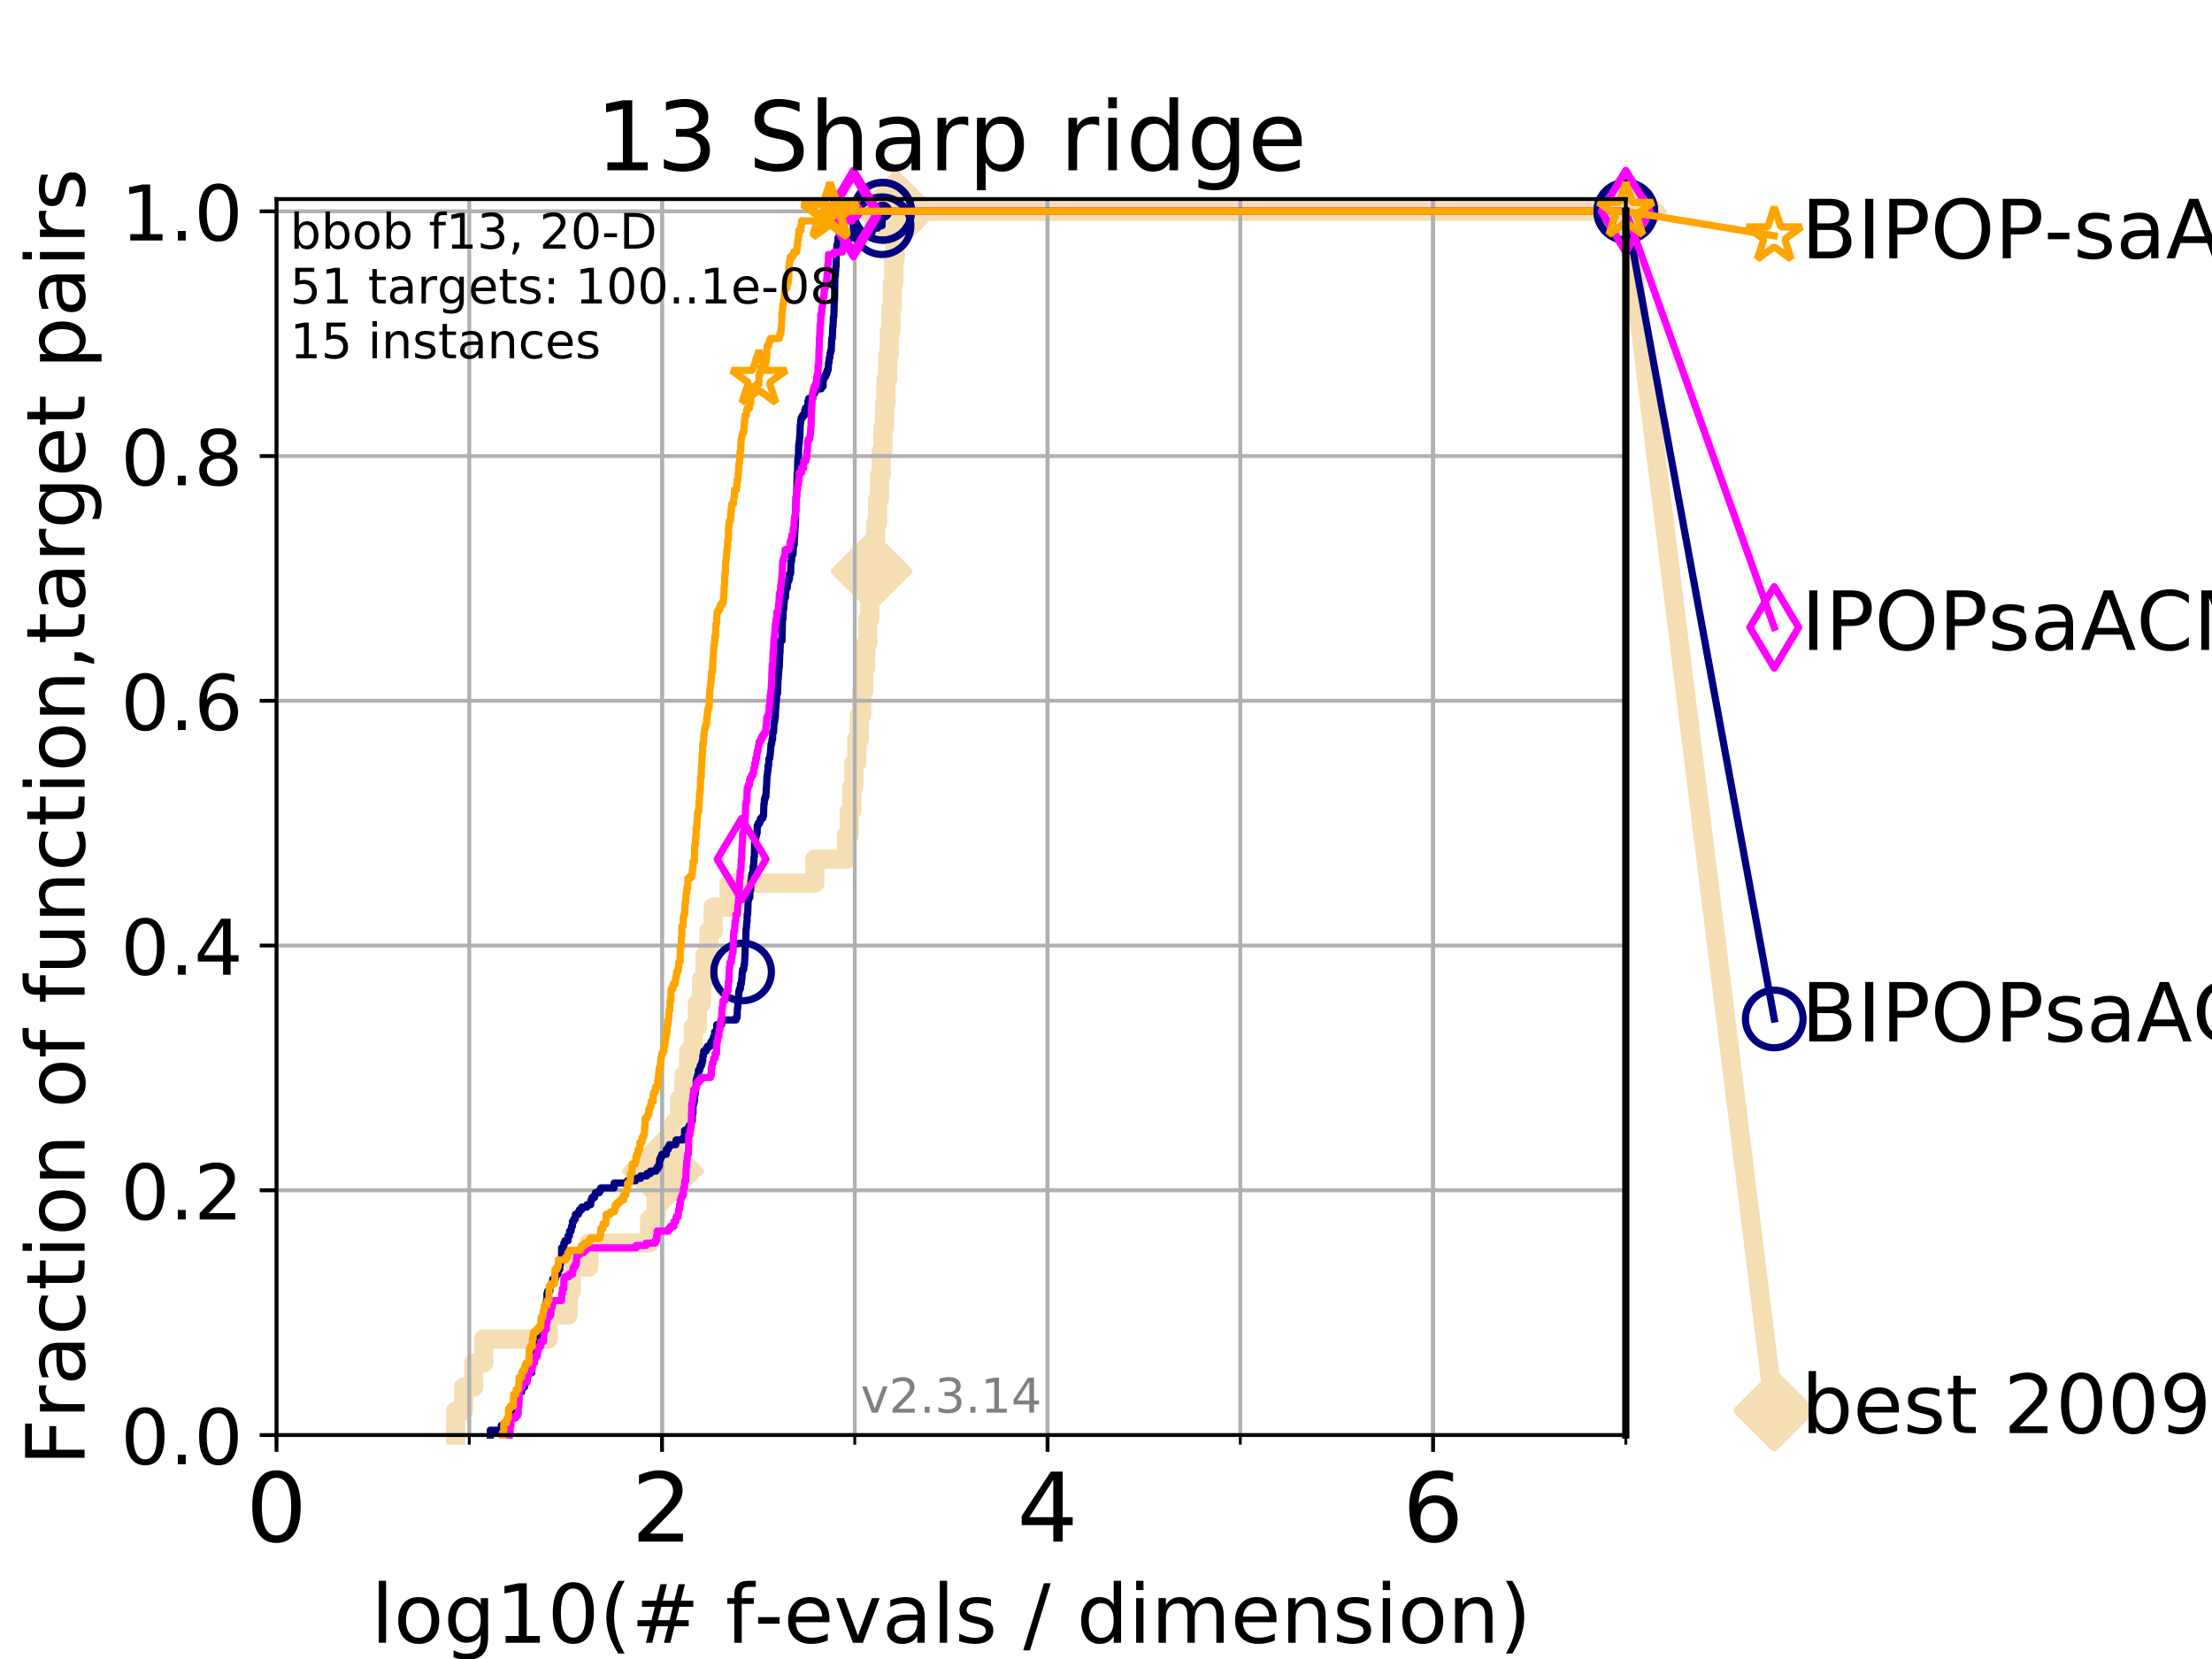 <?xml version="1.0" encoding="utf-8" standalone="no"?>
<!DOCTYPE svg PUBLIC "-//W3C//DTD SVG 1.1//EN"
  "http://www.w3.org/Graphics/SVG/1.1/DTD/svg11.dtd">
<!-- Created with matplotlib (https://matplotlib.org/) -->
<svg height="345.6pt" version="1.1" viewBox="0 0 460.8 345.6" width="460.8pt" xmlns="http://www.w3.org/2000/svg" xmlns:xlink="http://www.w3.org/1999/xlink">
 <defs>
  <style type="text/css">
*{stroke-linecap:butt;stroke-linejoin:round;}
  </style>
 </defs>
 <g id="figure_1">
  <g id="patch_1">
   <path d="M 0 345.6 
L 460.8 345.6 
L 460.8 0 
L 0 0 
z
" style="fill:#ffffff;"/>
  </g>
  <g id="axes_1">
   <g id="patch_2">
    <path d="M 57.6 298.944 
L 338.688 298.944 
L 338.688 41.472 
L 57.6 41.472 
z
" style="fill:#ffffff;"/>
   </g>
   <g id="line2d_1">
    <path d="M 94.921 298.944 
L 94.921 293.946 
L 96.583 293.946 
L 96.583 288.947 
L 98.689 288.947 
L 98.689 283.949 
L 100.789 283.949 
L 100.789 278.95 
L 114.216 278.95 
L 114.216 273.952 
L 118.364 273.952 
L 118.364 268.953 
L 118.994 268.953 
L 118.994 263.955 
L 122.657 263.955 
L 122.657 258.956 
L 135.321 258.956 
L 135.321 253.958 
L 136.673 253.958 
L 136.673 248.959 
L 138.093 248.959 
L 138.093 243.961 
L 139.342 243.961 
L 139.342 238.962 
L 140.431 238.962 
L 140.431 233.964 
L 141.578 233.964 
L 141.578 228.965 
L 142.48 228.965 
L 142.48 223.967 
L 143.471 223.967 
L 143.471 218.968 
L 144.409 218.968 
L 144.409 213.97 
L 145.282 213.97 
L 145.282 208.971 
L 146.145 208.971 
L 146.145 203.973 
L 146.885 203.973 
L 146.885 198.974 
L 147.705 198.974 
L 147.705 193.976 
L 148.573 193.976 
L 148.573 188.977 
L 151.897 188.977 
L 151.897 183.979 
L 169.754 183.979 
L 169.754 178.98 
L 176.33 178.98 
L 176.33 173.982 
L 176.94 173.982 
L 176.94 168.983 
L 177.453 168.983 
L 177.453 163.985 
L 177.887 163.985 
L 177.887 158.986 
L 178.478 158.986 
L 178.478 153.988 
L 179.021 153.988 
L 179.021 148.989 
L 179.503 148.989 
L 179.503 143.991 
L 179.94 143.991 
L 179.94 138.992 
L 180.365 138.992 
L 180.365 133.994 
L 180.785 133.994 
L 180.785 128.995 
L 181.186 128.995 
L 181.186 123.997 
L 181.573 123.997 
L 181.573 118.999 
L 182.003 118.999 
L 182.003 114 
L 182.407 114 
L 182.407 109.002 
L 182.821 109.002 
L 182.821 104.003 
L 183.202 104.003 
L 183.202 99.005 
L 183.573 99.005 
L 183.573 94.006 
L 183.929 94.006 
L 183.929 89.008 
L 184.267 89.008 
L 184.267 84.009 
L 184.558 84.009 
L 184.558 79.011 
L 184.919 79.011 
L 184.919 74.012 
L 185.254 74.012 
L 185.254 69.014 
L 185.594 69.014 
L 185.594 64.015 
L 185.864 64.015 
L 185.864 59.017 
L 186.178 59.017 
L 186.178 54.018 
L 186.461 54.018 
L 186.461 49.02 
L 186.723 49.02 
L 186.723 44.021 
L 338.688 44.021 
" style="fill:none;stroke:#f5deb3;stroke-linecap:square;stroke-width:4;"/>
   </g>
   <g id="line2d_2">
    <defs>
     <path d="M -0 7.778 
L 7.778 0 
L 0 -7.778 
L -7.778 -0 
z
" id="m60c1160834" style="stroke:#f5deb3;stroke-linejoin:miter;stroke-width:1.5;"/>
    </defs>
    <g>
     <use style="fill:#f5deb3;stroke:#f5deb3;stroke-linejoin:miter;stroke-width:1.5;" x="138.093" xlink:href="#m60c1160834" y="243.961"/>
     <use style="fill:#f5deb3;stroke:#f5deb3;stroke-linejoin:miter;stroke-width:1.5;" x="181.573" xlink:href="#m60c1160834" y="118.999"/>
     <use style="fill:#f5deb3;stroke:#f5deb3;stroke-linejoin:miter;stroke-width:1.5;" x="186.723" xlink:href="#m60c1160834" y="44.021"/>
     <use style="fill:#f5deb3;stroke:#f5deb3;stroke-linejoin:miter;stroke-width:1.5;" x="186.723" xlink:href="#m60c1160834" y="44.021"/>
     <use style="fill:#f5deb3;stroke:#f5deb3;stroke-linejoin:miter;stroke-width:1.5;" x="338.688" xlink:href="#m60c1160834" y="44.021"/>
    </g>
   </g>
   <g id="line2d_3">
    <path style="fill:none;stroke:#f5deb3;stroke-linecap:square;stroke-width:4;"/>
    <g/>
   </g>
   <g id="line2d_4">
    <path d="M 338.688 44.021 
L 369.608 293.846 
" style="fill:none;stroke:#f5deb3;stroke-linecap:square;stroke-width:4;"/>
    <g>
     <use style="fill:#f5deb3;stroke:#f5deb3;stroke-linejoin:miter;stroke-width:1.5;" x="338.688" xlink:href="#m60c1160834" y="44.021"/>
     <use style="fill:#f5deb3;stroke:#f5deb3;stroke-linejoin:miter;stroke-width:1.5;" x="369.608" xlink:href="#m60c1160834" y="293.846"/>
    </g>
   </g>
   <g id="matplotlib.axis_1">
    <g id="xtick_1">
     <g id="line2d_5">
      <path clip-path="url(#p12fc9cc1e6)" d="M 57.6 298.944 
L 57.6 41.472 
" style="fill:none;stroke:#b0b0b0;stroke-linecap:square;stroke-width:0.8;"/>
     </g>
     <g id="line2d_6">
      <defs>
       <path d="M 0 0 
L 0 3.5 
" id="med2dc8f925" style="stroke:#000000;stroke-width:0.8;"/>
      </defs>
      <g>
       <use style="stroke:#000000;stroke-width:0.8;" x="57.6" xlink:href="#med2dc8f925" y="298.944"/>
      </g>
     </g>
     <g id="text_1">
      <!-- 0 -->
      <defs>
       <path d="M 31.781 66.406 
Q 24.172 66.406 20.328 58.906 
Q 16.5 51.422 16.5 36.375 
Q 16.5 21.391 20.328 13.891 
Q 24.172 6.391 31.781 6.391 
Q 39.453 6.391 43.281 13.891 
Q 47.125 21.391 47.125 36.375 
Q 47.125 51.422 43.281 58.906 
Q 39.453 66.406 31.781 66.406 
z
M 31.781 74.219 
Q 44.047 74.219 50.516 64.516 
Q 56.984 54.828 56.984 36.375 
Q 56.984 17.969 50.516 8.266 
Q 44.047 -1.422 31.781 -1.422 
Q 19.531 -1.422 13.062 8.266 
Q 6.594 17.969 6.594 36.375 
Q 6.594 54.828 13.062 64.516 
Q 19.531 74.219 31.781 74.219 
z
" id="DejaVuSans-48"/>
      </defs>
      <g transform="translate(51.237 321.141)scale(0.2 -0.2)">
       <use xlink:href="#DejaVuSans-48"/>
      </g>
     </g>
    </g>
    <g id="xtick_2">
     <g id="line2d_7">
      <path clip-path="url(#p12fc9cc1e6)" d="M 137.911 298.944 
L 137.911 41.472 
" style="fill:none;stroke:#b0b0b0;stroke-linecap:square;stroke-width:0.8;"/>
     </g>
     <g id="line2d_8">
      <g>
       <use style="stroke:#000000;stroke-width:0.8;" x="137.911" xlink:href="#med2dc8f925" y="298.944"/>
      </g>
     </g>
     <g id="text_2">
      <!-- 2 -->
      <defs>
       <path d="M 19.188 8.297 
L 53.609 8.297 
L 53.609 0 
L 7.328 0 
L 7.328 8.297 
Q 12.938 14.109 22.625 23.891 
Q 32.328 33.688 34.812 36.531 
Q 39.547 41.844 41.422 45.531 
Q 43.312 49.219 43.312 52.781 
Q 43.312 58.594 39.234 62.25 
Q 35.156 65.922 28.609 65.922 
Q 23.969 65.922 18.812 64.312 
Q 13.672 62.703 7.812 59.422 
L 7.812 69.391 
Q 13.766 71.781 18.938 73 
Q 24.125 74.219 28.422 74.219 
Q 39.75 74.219 46.484 68.547 
Q 53.219 62.891 53.219 53.422 
Q 53.219 48.922 51.531 44.891 
Q 49.859 40.875 45.406 35.406 
Q 44.188 33.984 37.641 27.219 
Q 31.109 20.453 19.188 8.297 
z
" id="DejaVuSans-50"/>
      </defs>
      <g transform="translate(131.548 321.141)scale(0.2 -0.2)">
       <use xlink:href="#DejaVuSans-50"/>
      </g>
     </g>
    </g>
    <g id="xtick_3">
     <g id="line2d_9">
      <path clip-path="url(#p12fc9cc1e6)" d="M 218.222 298.944 
L 218.222 41.472 
" style="fill:none;stroke:#b0b0b0;stroke-linecap:square;stroke-width:0.8;"/>
     </g>
     <g id="line2d_10">
      <g>
       <use style="stroke:#000000;stroke-width:0.8;" x="218.222" xlink:href="#med2dc8f925" y="298.944"/>
      </g>
     </g>
     <g id="text_3">
      <!-- 4 -->
      <defs>
       <path d="M 37.797 64.312 
L 12.891 25.391 
L 37.797 25.391 
z
M 35.203 72.906 
L 47.609 72.906 
L 47.609 25.391 
L 58.016 25.391 
L 58.016 17.188 
L 47.609 17.188 
L 47.609 0 
L 37.797 0 
L 37.797 17.188 
L 4.891 17.188 
L 4.891 26.703 
z
" id="DejaVuSans-52"/>
      </defs>
      <g transform="translate(211.859 321.141)scale(0.2 -0.2)">
       <use xlink:href="#DejaVuSans-52"/>
      </g>
     </g>
    </g>
    <g id="xtick_4">
     <g id="line2d_11">
      <path clip-path="url(#p12fc9cc1e6)" d="M 298.533 298.944 
L 298.533 41.472 
" style="fill:none;stroke:#b0b0b0;stroke-linecap:square;stroke-width:0.8;"/>
     </g>
     <g id="line2d_12">
      <g>
       <use style="stroke:#000000;stroke-width:0.8;" x="298.533" xlink:href="#med2dc8f925" y="298.944"/>
      </g>
     </g>
     <g id="text_4">
      <!-- 6 -->
      <defs>
       <path d="M 33.016 40.375 
Q 26.375 40.375 22.484 35.828 
Q 18.609 31.297 18.609 23.391 
Q 18.609 15.531 22.484 10.953 
Q 26.375 6.391 33.016 6.391 
Q 39.656 6.391 43.531 10.953 
Q 47.406 15.531 47.406 23.391 
Q 47.406 31.297 43.531 35.828 
Q 39.656 40.375 33.016 40.375 
z
M 52.594 71.297 
L 52.594 62.312 
Q 48.875 64.062 45.094 64.984 
Q 41.312 65.922 37.594 65.922 
Q 27.828 65.922 22.672 59.328 
Q 17.531 52.734 16.797 39.406 
Q 19.672 43.656 24.016 45.922 
Q 28.375 48.188 33.594 48.188 
Q 44.578 48.188 50.953 41.516 
Q 57.328 34.859 57.328 23.391 
Q 57.328 12.156 50.688 5.359 
Q 44.047 -1.422 33.016 -1.422 
Q 20.359 -1.422 13.672 8.266 
Q 6.984 17.969 6.984 36.375 
Q 6.984 53.656 15.188 63.938 
Q 23.391 74.219 37.203 74.219 
Q 40.922 74.219 44.703 73.484 
Q 48.484 72.75 52.594 71.297 
z
" id="DejaVuSans-54"/>
      </defs>
      <g transform="translate(292.17 321.141)scale(0.2 -0.2)">
       <use xlink:href="#DejaVuSans-54"/>
      </g>
     </g>
    </g>
    <g id="xtick_5">
     <g id="line2d_13">
      <path clip-path="url(#p12fc9cc1e6)" d="M 57.6 298.944 
L 57.6 41.472 
" style="fill:none;stroke:#b0b0b0;stroke-linecap:square;stroke-width:0.8;"/>
     </g>
     <g id="line2d_14">
      <defs>
       <path d="M 0 0 
L 0 2 
" id="m4ff0c35388" style="stroke:#000000;stroke-width:0.6;"/>
      </defs>
      <g>
       <use style="stroke:#000000;stroke-width:0.6;" x="57.6" xlink:href="#m4ff0c35388" y="298.944"/>
      </g>
     </g>
    </g>
    <g id="xtick_6">
     <g id="line2d_15">
      <path clip-path="url(#p12fc9cc1e6)" d="M 97.755 298.944 
L 97.755 41.472 
" style="fill:none;stroke:#b0b0b0;stroke-linecap:square;stroke-width:0.8;"/>
     </g>
     <g id="line2d_16">
      <g>
       <use style="stroke:#000000;stroke-width:0.6;" x="97.755" xlink:href="#m4ff0c35388" y="298.944"/>
      </g>
     </g>
    </g>
    <g id="xtick_7">
     <g id="line2d_17">
      <path clip-path="url(#p12fc9cc1e6)" d="M 137.911 298.944 
L 137.911 41.472 
" style="fill:none;stroke:#b0b0b0;stroke-linecap:square;stroke-width:0.8;"/>
     </g>
     <g id="line2d_18">
      <g>
       <use style="stroke:#000000;stroke-width:0.6;" x="137.911" xlink:href="#m4ff0c35388" y="298.944"/>
      </g>
     </g>
    </g>
    <g id="xtick_8">
     <g id="line2d_19">
      <path clip-path="url(#p12fc9cc1e6)" d="M 178.066 298.944 
L 178.066 41.472 
" style="fill:none;stroke:#b0b0b0;stroke-linecap:square;stroke-width:0.8;"/>
     </g>
     <g id="line2d_20">
      <g>
       <use style="stroke:#000000;stroke-width:0.6;" x="178.066" xlink:href="#m4ff0c35388" y="298.944"/>
      </g>
     </g>
    </g>
    <g id="xtick_9">
     <g id="line2d_21">
      <path clip-path="url(#p12fc9cc1e6)" d="M 218.222 298.944 
L 218.222 41.472 
" style="fill:none;stroke:#b0b0b0;stroke-linecap:square;stroke-width:0.8;"/>
     </g>
     <g id="line2d_22">
      <g>
       <use style="stroke:#000000;stroke-width:0.6;" x="218.222" xlink:href="#m4ff0c35388" y="298.944"/>
      </g>
     </g>
    </g>
    <g id="xtick_10">
     <g id="line2d_23">
      <path clip-path="url(#p12fc9cc1e6)" d="M 258.377 298.944 
L 258.377 41.472 
" style="fill:none;stroke:#b0b0b0;stroke-linecap:square;stroke-width:0.8;"/>
     </g>
     <g id="line2d_24">
      <g>
       <use style="stroke:#000000;stroke-width:0.6;" x="258.377" xlink:href="#m4ff0c35388" y="298.944"/>
      </g>
     </g>
    </g>
    <g id="xtick_11">
     <g id="line2d_25">
      <path clip-path="url(#p12fc9cc1e6)" d="M 298.533 298.944 
L 298.533 41.472 
" style="fill:none;stroke:#b0b0b0;stroke-linecap:square;stroke-width:0.8;"/>
     </g>
     <g id="line2d_26">
      <g>
       <use style="stroke:#000000;stroke-width:0.6;" x="298.533" xlink:href="#m4ff0c35388" y="298.944"/>
      </g>
     </g>
    </g>
    <g id="xtick_12">
     <g id="line2d_27">
      <path clip-path="url(#p12fc9cc1e6)" d="M 338.688 298.944 
L 338.688 41.472 
" style="fill:none;stroke:#b0b0b0;stroke-linecap:square;stroke-width:0.8;"/>
     </g>
     <g id="line2d_28">
      <g>
       <use style="stroke:#000000;stroke-width:0.6;" x="338.688" xlink:href="#m4ff0c35388" y="298.944"/>
      </g>
     </g>
    </g>
    <g id="text_5">
     <!-- log10(# f-evals / dimension) -->
     <defs>
      <path d="M 9.422 75.984 
L 18.406 75.984 
L 18.406 0 
L 9.422 0 
z
" id="DejaVuSans-108"/>
      <path d="M 30.609 48.391 
Q 23.391 48.391 19.188 42.75 
Q 14.984 37.109 14.984 27.297 
Q 14.984 17.484 19.156 11.844 
Q 23.344 6.203 30.609 6.203 
Q 37.797 6.203 41.984 11.859 
Q 46.188 17.531 46.188 27.297 
Q 46.188 37.016 41.984 42.703 
Q 37.797 48.391 30.609 48.391 
z
M 30.609 56 
Q 42.328 56 49.016 48.375 
Q 55.719 40.766 55.719 27.297 
Q 55.719 13.875 49.016 6.219 
Q 42.328 -1.422 30.609 -1.422 
Q 18.844 -1.422 12.172 6.219 
Q 5.516 13.875 5.516 27.297 
Q 5.516 40.766 12.172 48.375 
Q 18.844 56 30.609 56 
z
" id="DejaVuSans-111"/>
      <path d="M 45.406 27.984 
Q 45.406 37.75 41.375 43.109 
Q 37.359 48.484 30.078 48.484 
Q 22.859 48.484 18.828 43.109 
Q 14.797 37.75 14.797 27.984 
Q 14.797 18.266 18.828 12.891 
Q 22.859 7.516 30.078 7.516 
Q 37.359 7.516 41.375 12.891 
Q 45.406 18.266 45.406 27.984 
z
M 54.391 6.781 
Q 54.391 -7.172 48.188 -13.984 
Q 42 -20.797 29.203 -20.797 
Q 24.469 -20.797 20.266 -20.094 
Q 16.062 -19.391 12.109 -17.922 
L 12.109 -9.188 
Q 16.062 -11.328 19.922 -12.344 
Q 23.781 -13.375 27.781 -13.375 
Q 36.625 -13.375 41.016 -8.766 
Q 45.406 -4.156 45.406 5.172 
L 45.406 9.625 
Q 42.625 4.781 38.281 2.391 
Q 33.938 0 27.875 0 
Q 17.828 0 11.672 7.656 
Q 5.516 15.328 5.516 27.984 
Q 5.516 40.672 11.672 48.328 
Q 17.828 56 27.875 56 
Q 33.938 56 38.281 53.609 
Q 42.625 51.219 45.406 46.391 
L 45.406 54.688 
L 54.391 54.688 
z
" id="DejaVuSans-103"/>
      <path d="M 12.406 8.297 
L 28.516 8.297 
L 28.516 63.922 
L 10.984 60.406 
L 10.984 69.391 
L 28.422 72.906 
L 38.281 72.906 
L 38.281 8.297 
L 54.391 8.297 
L 54.391 0 
L 12.406 0 
z
" id="DejaVuSans-49"/>
      <path d="M 31 75.875 
Q 24.469 64.656 21.281 53.656 
Q 18.109 42.672 18.109 31.391 
Q 18.109 20.125 21.312 9.062 
Q 24.516 -2 31 -13.188 
L 23.188 -13.188 
Q 15.875 -1.703 12.234 9.375 
Q 8.594 20.453 8.594 31.391 
Q 8.594 42.281 12.203 53.312 
Q 15.828 64.359 23.188 75.875 
z
" id="DejaVuSans-40"/>
      <path d="M 51.125 44 
L 36.922 44 
L 32.812 27.688 
L 47.125 27.688 
z
M 43.797 71.781 
L 38.719 51.516 
L 52.984 51.516 
L 58.109 71.781 
L 65.922 71.781 
L 60.891 51.516 
L 76.125 51.516 
L 76.125 44 
L 58.984 44 
L 54.984 27.688 
L 70.516 27.688 
L 70.516 20.219 
L 53.078 20.219 
L 48 0 
L 40.188 0 
L 45.219 20.219 
L 30.906 20.219 
L 25.875 0 
L 18.016 0 
L 23.094 20.219 
L 7.719 20.219 
L 7.719 27.688 
L 24.906 27.688 
L 29 44 
L 13.281 44 
L 13.281 51.516 
L 30.906 51.516 
L 35.891 71.781 
z
" id="DejaVuSans-35"/>
      <path id="DejaVuSans-32"/>
      <path d="M 37.109 75.984 
L 37.109 68.5 
L 28.516 68.5 
Q 23.688 68.5 21.797 66.547 
Q 19.922 64.594 19.922 59.516 
L 19.922 54.688 
L 34.719 54.688 
L 34.719 47.703 
L 19.922 47.703 
L 19.922 0 
L 10.891 0 
L 10.891 47.703 
L 2.297 47.703 
L 2.297 54.688 
L 10.891 54.688 
L 10.891 58.5 
Q 10.891 67.625 15.141 71.797 
Q 19.391 75.984 28.609 75.984 
z
" id="DejaVuSans-102"/>
      <path d="M 4.891 31.391 
L 31.203 31.391 
L 31.203 23.391 
L 4.891 23.391 
z
" id="DejaVuSans-45"/>
      <path d="M 56.203 29.594 
L 56.203 25.203 
L 14.891 25.203 
Q 15.484 15.922 20.484 11.062 
Q 25.484 6.203 34.422 6.203 
Q 39.594 6.203 44.453 7.469 
Q 49.312 8.734 54.109 11.281 
L 54.109 2.781 
Q 49.266 0.734 44.188 -0.344 
Q 39.109 -1.422 33.891 -1.422 
Q 20.797 -1.422 13.156 6.188 
Q 5.516 13.812 5.516 26.812 
Q 5.516 40.234 12.766 48.109 
Q 20.016 56 32.328 56 
Q 43.359 56 49.781 48.891 
Q 56.203 41.797 56.203 29.594 
z
M 47.219 32.234 
Q 47.125 39.594 43.094 43.984 
Q 39.062 48.391 32.422 48.391 
Q 24.906 48.391 20.391 44.141 
Q 15.875 39.891 15.188 32.172 
z
" id="DejaVuSans-101"/>
      <path d="M 2.984 54.688 
L 12.5 54.688 
L 29.594 8.797 
L 46.688 54.688 
L 56.203 54.688 
L 35.688 0 
L 23.484 0 
z
" id="DejaVuSans-118"/>
      <path d="M 34.281 27.484 
Q 23.391 27.484 19.188 25 
Q 14.984 22.516 14.984 16.5 
Q 14.984 11.719 18.141 8.906 
Q 21.297 6.109 26.703 6.109 
Q 34.188 6.109 38.703 11.406 
Q 43.219 16.703 43.219 25.484 
L 43.219 27.484 
z
M 52.203 31.203 
L 52.203 0 
L 43.219 0 
L 43.219 8.297 
Q 40.141 3.328 35.547 0.953 
Q 30.953 -1.422 24.312 -1.422 
Q 15.922 -1.422 10.953 3.297 
Q 6 8.016 6 15.922 
Q 6 25.141 12.172 29.828 
Q 18.359 34.516 30.609 34.516 
L 43.219 34.516 
L 43.219 35.406 
Q 43.219 41.609 39.141 45 
Q 35.062 48.391 27.688 48.391 
Q 23 48.391 18.547 47.266 
Q 14.109 46.141 10.016 43.891 
L 10.016 52.203 
Q 14.938 54.109 19.578 55.047 
Q 24.219 56 28.609 56 
Q 40.484 56 46.344 49.844 
Q 52.203 43.703 52.203 31.203 
z
" id="DejaVuSans-97"/>
      <path d="M 44.281 53.078 
L 44.281 44.578 
Q 40.484 46.531 36.375 47.5 
Q 32.281 48.484 27.875 48.484 
Q 21.188 48.484 17.844 46.438 
Q 14.5 44.391 14.5 40.281 
Q 14.5 37.156 16.891 35.375 
Q 19.281 33.594 26.516 31.984 
L 29.594 31.297 
Q 39.156 29.25 43.188 25.516 
Q 47.219 21.781 47.219 15.094 
Q 47.219 7.469 41.188 3.016 
Q 35.156 -1.422 24.609 -1.422 
Q 20.219 -1.422 15.453 -0.562 
Q 10.688 0.297 5.422 2 
L 5.422 11.281 
Q 10.406 8.688 15.234 7.391 
Q 20.062 6.109 24.812 6.109 
Q 31.156 6.109 34.562 8.281 
Q 37.984 10.453 37.984 14.406 
Q 37.984 18.062 35.516 20.016 
Q 33.062 21.969 24.703 23.781 
L 21.578 24.516 
Q 13.234 26.266 9.516 29.906 
Q 5.812 33.547 5.812 39.891 
Q 5.812 47.609 11.281 51.797 
Q 16.75 56 26.812 56 
Q 31.781 56 36.172 55.266 
Q 40.578 54.547 44.281 53.078 
z
" id="DejaVuSans-115"/>
      <path d="M 25.391 72.906 
L 33.688 72.906 
L 8.297 -9.281 
L 0 -9.281 
z
" id="DejaVuSans-47"/>
      <path d="M 45.406 46.391 
L 45.406 75.984 
L 54.391 75.984 
L 54.391 0 
L 45.406 0 
L 45.406 8.203 
Q 42.578 3.328 38.25 0.953 
Q 33.938 -1.422 27.875 -1.422 
Q 17.969 -1.422 11.734 6.484 
Q 5.516 14.406 5.516 27.297 
Q 5.516 40.188 11.734 48.094 
Q 17.969 56 27.875 56 
Q 33.938 56 38.25 53.625 
Q 42.578 51.266 45.406 46.391 
z
M 14.797 27.297 
Q 14.797 17.391 18.875 11.75 
Q 22.953 6.109 30.078 6.109 
Q 37.203 6.109 41.297 11.75 
Q 45.406 17.391 45.406 27.297 
Q 45.406 37.203 41.297 42.844 
Q 37.203 48.484 30.078 48.484 
Q 22.953 48.484 18.875 42.844 
Q 14.797 37.203 14.797 27.297 
z
" id="DejaVuSans-100"/>
      <path d="M 9.422 54.688 
L 18.406 54.688 
L 18.406 0 
L 9.422 0 
z
M 9.422 75.984 
L 18.406 75.984 
L 18.406 64.594 
L 9.422 64.594 
z
" id="DejaVuSans-105"/>
      <path d="M 52 44.188 
Q 55.375 50.25 60.062 53.125 
Q 64.75 56 71.094 56 
Q 79.641 56 84.281 50.016 
Q 88.922 44.047 88.922 33.016 
L 88.922 0 
L 79.891 0 
L 79.891 32.719 
Q 79.891 40.578 77.094 44.375 
Q 74.312 48.188 68.609 48.188 
Q 61.625 48.188 57.562 43.547 
Q 53.516 38.922 53.516 30.906 
L 53.516 0 
L 44.484 0 
L 44.484 32.719 
Q 44.484 40.625 41.703 44.406 
Q 38.922 48.188 33.109 48.188 
Q 26.219 48.188 22.156 43.531 
Q 18.109 38.875 18.109 30.906 
L 18.109 0 
L 9.078 0 
L 9.078 54.688 
L 18.109 54.688 
L 18.109 46.188 
Q 21.188 51.219 25.484 53.609 
Q 29.781 56 35.688 56 
Q 41.656 56 45.828 52.969 
Q 50 49.953 52 44.188 
z
" id="DejaVuSans-109"/>
      <path d="M 54.891 33.016 
L 54.891 0 
L 45.906 0 
L 45.906 32.719 
Q 45.906 40.484 42.875 44.328 
Q 39.844 48.188 33.797 48.188 
Q 26.516 48.188 22.312 43.547 
Q 18.109 38.922 18.109 30.906 
L 18.109 0 
L 9.078 0 
L 9.078 54.688 
L 18.109 54.688 
L 18.109 46.188 
Q 21.344 51.125 25.703 53.562 
Q 30.078 56 35.797 56 
Q 45.219 56 50.047 50.172 
Q 54.891 44.344 54.891 33.016 
z
" id="DejaVuSans-110"/>
      <path d="M 8.016 75.875 
L 15.828 75.875 
Q 23.141 64.359 26.781 53.312 
Q 30.422 42.281 30.422 31.391 
Q 30.422 20.453 26.781 9.375 
Q 23.141 -1.703 15.828 -13.188 
L 8.016 -13.188 
Q 14.5 -2 17.703 9.062 
Q 20.906 20.125 20.906 31.391 
Q 20.906 42.672 17.703 53.656 
Q 14.5 64.656 8.016 75.875 
z
" id="DejaVuSans-41"/>
     </defs>
     <g transform="translate(77.303 342.218)scale(0.17 -0.17)">
      <use xlink:href="#DejaVuSans-108"/>
      <use x="27.783" xlink:href="#DejaVuSans-111"/>
      <use x="88.965" xlink:href="#DejaVuSans-103"/>
      <use x="152.441" xlink:href="#DejaVuSans-49"/>
      <use x="216.064" xlink:href="#DejaVuSans-48"/>
      <use x="279.688" xlink:href="#DejaVuSans-40"/>
      <use x="318.701" xlink:href="#DejaVuSans-35"/>
      <use x="402.49" xlink:href="#DejaVuSans-32"/>
      <use x="434.277" xlink:href="#DejaVuSans-102"/>
      <use x="469.404" xlink:href="#DejaVuSans-45"/>
      <use x="505.488" xlink:href="#DejaVuSans-101"/>
      <use x="567.012" xlink:href="#DejaVuSans-118"/>
      <use x="626.191" xlink:href="#DejaVuSans-97"/>
      <use x="687.471" xlink:href="#DejaVuSans-108"/>
      <use x="715.254" xlink:href="#DejaVuSans-115"/>
      <use x="767.354" xlink:href="#DejaVuSans-32"/>
      <use x="799.141" xlink:href="#DejaVuSans-47"/>
      <use x="832.832" xlink:href="#DejaVuSans-32"/>
      <use x="864.619" xlink:href="#DejaVuSans-100"/>
      <use x="928.096" xlink:href="#DejaVuSans-105"/>
      <use x="955.879" xlink:href="#DejaVuSans-109"/>
      <use x="1053.291" xlink:href="#DejaVuSans-101"/>
      <use x="1114.814" xlink:href="#DejaVuSans-110"/>
      <use x="1178.193" xlink:href="#DejaVuSans-115"/>
      <use x="1230.293" xlink:href="#DejaVuSans-105"/>
      <use x="1258.076" xlink:href="#DejaVuSans-111"/>
      <use x="1319.258" xlink:href="#DejaVuSans-110"/>
      <use x="1382.637" xlink:href="#DejaVuSans-41"/>
     </g>
    </g>
   </g>
   <g id="matplotlib.axis_2">
    <g id="ytick_1">
     <g id="line2d_29">
      <path clip-path="url(#p12fc9cc1e6)" d="M 57.6 298.944 
L 338.688 298.944 
" style="fill:none;stroke:#b0b0b0;stroke-linecap:square;stroke-width:0.8;"/>
     </g>
     <g id="line2d_30">
      <defs>
       <path d="M 0 0 
L -3.5 0 
" id="meb2b7c275b" style="stroke:#000000;stroke-width:0.8;"/>
      </defs>
      <g>
       <use style="stroke:#000000;stroke-width:0.8;" x="57.6" xlink:href="#meb2b7c275b" y="298.944"/>
      </g>
     </g>
     <g id="text_6">
      <!-- 0.0 -->
      <defs>
       <path d="M 10.688 12.406 
L 21 12.406 
L 21 0 
L 10.688 0 
z
" id="DejaVuSans-46"/>
      </defs>
      <g transform="translate(25.155 305.023)scale(0.16 -0.16)">
       <use xlink:href="#DejaVuSans-48"/>
       <use x="63.623" xlink:href="#DejaVuSans-46"/>
       <use x="95.41" xlink:href="#DejaVuSans-48"/>
      </g>
     </g>
    </g>
    <g id="ytick_2">
     <g id="line2d_31">
      <path clip-path="url(#p12fc9cc1e6)" d="M 57.6 247.959 
L 338.688 247.959 
" style="fill:none;stroke:#b0b0b0;stroke-linecap:square;stroke-width:0.8;"/>
     </g>
     <g id="line2d_32">
      <g>
       <use style="stroke:#000000;stroke-width:0.8;" x="57.6" xlink:href="#meb2b7c275b" y="247.959"/>
      </g>
     </g>
     <g id="text_7">
      <!-- 0.2 -->
      <g transform="translate(25.155 254.038)scale(0.16 -0.16)">
       <use xlink:href="#DejaVuSans-48"/>
       <use x="63.623" xlink:href="#DejaVuSans-46"/>
       <use x="95.41" xlink:href="#DejaVuSans-50"/>
      </g>
     </g>
    </g>
    <g id="ytick_3">
     <g id="line2d_33">
      <path clip-path="url(#p12fc9cc1e6)" d="M 57.6 196.975 
L 338.688 196.975 
" style="fill:none;stroke:#b0b0b0;stroke-linecap:square;stroke-width:0.8;"/>
     </g>
     <g id="line2d_34">
      <g>
       <use style="stroke:#000000;stroke-width:0.8;" x="57.6" xlink:href="#meb2b7c275b" y="196.975"/>
      </g>
     </g>
     <g id="text_8">
      <!-- 0.4 -->
      <g transform="translate(25.155 203.054)scale(0.16 -0.16)">
       <use xlink:href="#DejaVuSans-48"/>
       <use x="63.623" xlink:href="#DejaVuSans-46"/>
       <use x="95.41" xlink:href="#DejaVuSans-52"/>
      </g>
     </g>
    </g>
    <g id="ytick_4">
     <g id="line2d_35">
      <path clip-path="url(#p12fc9cc1e6)" d="M 57.6 145.99 
L 338.688 145.99 
" style="fill:none;stroke:#b0b0b0;stroke-linecap:square;stroke-width:0.8;"/>
     </g>
     <g id="line2d_36">
      <g>
       <use style="stroke:#000000;stroke-width:0.8;" x="57.6" xlink:href="#meb2b7c275b" y="145.99"/>
      </g>
     </g>
     <g id="text_9">
      <!-- 0.6 -->
      <g transform="translate(25.155 152.069)scale(0.16 -0.16)">
       <use xlink:href="#DejaVuSans-48"/>
       <use x="63.623" xlink:href="#DejaVuSans-46"/>
       <use x="95.41" xlink:href="#DejaVuSans-54"/>
      </g>
     </g>
    </g>
    <g id="ytick_5">
     <g id="line2d_37">
      <path clip-path="url(#p12fc9cc1e6)" d="M 57.6 95.006 
L 338.688 95.006 
" style="fill:none;stroke:#b0b0b0;stroke-linecap:square;stroke-width:0.8;"/>
     </g>
     <g id="line2d_38">
      <g>
       <use style="stroke:#000000;stroke-width:0.8;" x="57.6" xlink:href="#meb2b7c275b" y="95.006"/>
      </g>
     </g>
     <g id="text_10">
      <!-- 0.8 -->
      <defs>
       <path d="M 31.781 34.625 
Q 24.75 34.625 20.719 30.859 
Q 16.703 27.094 16.703 20.516 
Q 16.703 13.922 20.719 10.156 
Q 24.75 6.391 31.781 6.391 
Q 38.812 6.391 42.859 10.172 
Q 46.922 13.969 46.922 20.516 
Q 46.922 27.094 42.891 30.859 
Q 38.875 34.625 31.781 34.625 
z
M 21.922 38.812 
Q 15.578 40.375 12.031 44.719 
Q 8.5 49.078 8.5 55.328 
Q 8.5 64.062 14.719 69.141 
Q 20.953 74.219 31.781 74.219 
Q 42.672 74.219 48.875 69.141 
Q 55.078 64.062 55.078 55.328 
Q 55.078 49.078 51.531 44.719 
Q 48 40.375 41.703 38.812 
Q 48.828 37.156 52.797 32.312 
Q 56.781 27.484 56.781 20.516 
Q 56.781 9.906 50.312 4.234 
Q 43.844 -1.422 31.781 -1.422 
Q 19.734 -1.422 13.25 4.234 
Q 6.781 9.906 6.781 20.516 
Q 6.781 27.484 10.781 32.312 
Q 14.797 37.156 21.922 38.812 
z
M 18.312 54.391 
Q 18.312 48.734 21.844 45.562 
Q 25.391 42.391 31.781 42.391 
Q 38.141 42.391 41.719 45.562 
Q 45.312 48.734 45.312 54.391 
Q 45.312 60.062 41.719 63.234 
Q 38.141 66.406 31.781 66.406 
Q 25.391 66.406 21.844 63.234 
Q 18.312 60.062 18.312 54.391 
z
" id="DejaVuSans-56"/>
      </defs>
      <g transform="translate(25.155 101.085)scale(0.16 -0.16)">
       <use xlink:href="#DejaVuSans-48"/>
       <use x="63.623" xlink:href="#DejaVuSans-46"/>
       <use x="95.41" xlink:href="#DejaVuSans-56"/>
      </g>
     </g>
    </g>
    <g id="ytick_6">
     <g id="line2d_39">
      <path clip-path="url(#p12fc9cc1e6)" d="M 57.6 44.021 
L 338.688 44.021 
" style="fill:none;stroke:#b0b0b0;stroke-linecap:square;stroke-width:0.8;"/>
     </g>
     <g id="line2d_40">
      <g>
       <use style="stroke:#000000;stroke-width:0.8;" x="57.6" xlink:href="#meb2b7c275b" y="44.021"/>
      </g>
     </g>
     <g id="text_11">
      <!-- 1.0 -->
      <g transform="translate(25.155 50.1)scale(0.16 -0.16)">
       <use xlink:href="#DejaVuSans-49"/>
       <use x="63.623" xlink:href="#DejaVuSans-46"/>
       <use x="95.41" xlink:href="#DejaVuSans-48"/>
      </g>
     </g>
    </g>
    <g id="text_12">
     <!-- Fraction of function,target pairs -->
     <defs>
      <path d="M 9.812 72.906 
L 51.703 72.906 
L 51.703 64.594 
L 19.672 64.594 
L 19.672 43.109 
L 48.578 43.109 
L 48.578 34.812 
L 19.672 34.812 
L 19.672 0 
L 9.812 0 
z
" id="DejaVuSans-70"/>
      <path d="M 41.109 46.297 
Q 39.594 47.172 37.812 47.578 
Q 36.031 48 33.891 48 
Q 26.266 48 22.188 43.047 
Q 18.109 38.094 18.109 28.812 
L 18.109 0 
L 9.078 0 
L 9.078 54.688 
L 18.109 54.688 
L 18.109 46.188 
Q 20.953 51.172 25.484 53.578 
Q 30.031 56 36.531 56 
Q 37.453 56 38.578 55.875 
Q 39.703 55.766 41.062 55.516 
z
" id="DejaVuSans-114"/>
      <path d="M 48.781 52.594 
L 48.781 44.188 
Q 44.969 46.297 41.141 47.344 
Q 37.312 48.391 33.406 48.391 
Q 24.656 48.391 19.812 42.844 
Q 14.984 37.312 14.984 27.297 
Q 14.984 17.281 19.812 11.734 
Q 24.656 6.203 33.406 6.203 
Q 37.312 6.203 41.141 7.25 
Q 44.969 8.297 48.781 10.406 
L 48.781 2.094 
Q 45.016 0.344 40.984 -0.531 
Q 36.969 -1.422 32.422 -1.422 
Q 20.062 -1.422 12.781 6.344 
Q 5.516 14.109 5.516 27.297 
Q 5.516 40.672 12.859 48.328 
Q 20.219 56 33.016 56 
Q 37.156 56 41.109 55.141 
Q 45.062 54.297 48.781 52.594 
z
" id="DejaVuSans-99"/>
      <path d="M 18.312 70.219 
L 18.312 54.688 
L 36.812 54.688 
L 36.812 47.703 
L 18.312 47.703 
L 18.312 18.016 
Q 18.312 11.328 20.141 9.422 
Q 21.969 7.516 27.594 7.516 
L 36.812 7.516 
L 36.812 0 
L 27.594 0 
Q 17.188 0 13.234 3.875 
Q 9.281 7.766 9.281 18.016 
L 9.281 47.703 
L 2.688 47.703 
L 2.688 54.688 
L 9.281 54.688 
L 9.281 70.219 
z
" id="DejaVuSans-116"/>
      <path d="M 8.5 21.578 
L 8.5 54.688 
L 17.484 54.688 
L 17.484 21.922 
Q 17.484 14.156 20.5 10.266 
Q 23.531 6.391 29.594 6.391 
Q 36.859 6.391 41.078 11.031 
Q 45.312 15.672 45.312 23.688 
L 45.312 54.688 
L 54.297 54.688 
L 54.297 0 
L 45.312 0 
L 45.312 8.406 
Q 42.047 3.422 37.719 1 
Q 33.406 -1.422 27.688 -1.422 
Q 18.266 -1.422 13.375 4.438 
Q 8.5 10.297 8.5 21.578 
z
M 31.109 56 
z
" id="DejaVuSans-117"/>
      <path d="M 11.719 12.406 
L 22.016 12.406 
L 22.016 4 
L 14.016 -11.625 
L 7.719 -11.625 
L 11.719 4 
z
" id="DejaVuSans-44"/>
      <path d="M 18.109 8.203 
L 18.109 -20.797 
L 9.078 -20.797 
L 9.078 54.688 
L 18.109 54.688 
L 18.109 46.391 
Q 20.953 51.266 25.266 53.625 
Q 29.594 56 35.594 56 
Q 45.562 56 51.781 48.094 
Q 58.016 40.188 58.016 27.297 
Q 58.016 14.406 51.781 6.484 
Q 45.562 -1.422 35.594 -1.422 
Q 29.594 -1.422 25.266 0.953 
Q 20.953 3.328 18.109 8.203 
z
M 48.688 27.297 
Q 48.688 37.203 44.609 42.844 
Q 40.531 48.484 33.406 48.484 
Q 26.266 48.484 22.188 42.844 
Q 18.109 37.203 18.109 27.297 
Q 18.109 17.391 22.188 11.75 
Q 26.266 6.109 33.406 6.109 
Q 40.531 6.109 44.609 11.75 
Q 48.688 17.391 48.688 27.297 
z
" id="DejaVuSans-112"/>
     </defs>
     <g transform="translate(17.62 305.347)rotate(-90)scale(0.17 -0.17)">
      <use xlink:href="#DejaVuSans-70"/>
      <use x="57.41" xlink:href="#DejaVuSans-114"/>
      <use x="98.523" xlink:href="#DejaVuSans-97"/>
      <use x="159.803" xlink:href="#DejaVuSans-99"/>
      <use x="214.783" xlink:href="#DejaVuSans-116"/>
      <use x="253.992" xlink:href="#DejaVuSans-105"/>
      <use x="281.775" xlink:href="#DejaVuSans-111"/>
      <use x="342.957" xlink:href="#DejaVuSans-110"/>
      <use x="406.336" xlink:href="#DejaVuSans-32"/>
      <use x="438.123" xlink:href="#DejaVuSans-111"/>
      <use x="499.305" xlink:href="#DejaVuSans-102"/>
      <use x="534.51" xlink:href="#DejaVuSans-32"/>
      <use x="566.297" xlink:href="#DejaVuSans-102"/>
      <use x="601.502" xlink:href="#DejaVuSans-117"/>
      <use x="664.881" xlink:href="#DejaVuSans-110"/>
      <use x="728.26" xlink:href="#DejaVuSans-99"/>
      <use x="783.24" xlink:href="#DejaVuSans-116"/>
      <use x="822.449" xlink:href="#DejaVuSans-105"/>
      <use x="850.232" xlink:href="#DejaVuSans-111"/>
      <use x="911.414" xlink:href="#DejaVuSans-110"/>
      <use x="974.793" xlink:href="#DejaVuSans-44"/>
      <use x="1006.58" xlink:href="#DejaVuSans-116"/>
      <use x="1045.789" xlink:href="#DejaVuSans-97"/>
      <use x="1107.068" xlink:href="#DejaVuSans-114"/>
      <use x="1148.166" xlink:href="#DejaVuSans-103"/>
      <use x="1211.643" xlink:href="#DejaVuSans-101"/>
      <use x="1273.166" xlink:href="#DejaVuSans-116"/>
      <use x="1312.375" xlink:href="#DejaVuSans-32"/>
      <use x="1344.162" xlink:href="#DejaVuSans-112"/>
      <use x="1407.639" xlink:href="#DejaVuSans-97"/>
      <use x="1468.918" xlink:href="#DejaVuSans-105"/>
      <use x="1496.701" xlink:href="#DejaVuSans-114"/>
      <use x="1537.814" xlink:href="#DejaVuSans-115"/>
     </g>
    </g>
   </g>
   <g id="line2d_41">
    <defs>
     <path d="M 0 1.5 
C 0.398 1.5 0.779 1.342 1.061 1.061 
C 1.342 0.779 1.5 0.398 1.5 0 
C 1.5 -0.398 1.342 -0.779 1.061 -1.061 
C 0.779 -1.342 0.398 -1.5 0 -1.5 
C -0.398 -1.5 -0.779 -1.342 -1.061 -1.061 
C -1.342 -0.779 -1.5 -0.398 -1.5 0 
C -1.5 0.398 -1.342 0.779 -1.061 1.061 
C -0.779 1.342 -0.398 1.5 0 1.5 
z
" id="m164dea73b9" style="stroke:#f5deb3;"/>
    </defs>
    <g>
     <use style="fill:#f5deb3;stroke:#f5deb3;" x="186.723" xlink:href="#m164dea73b9" y="44.021"/>
     <use style="fill:#f5deb3;stroke:#f5deb3;" x="186.723" xlink:href="#m164dea73b9" y="44.021"/>
    </g>
   </g>
   <g id="line2d_42">
    <defs>
     <path d="M 0 1.5 
C 0.398 1.5 0.779 1.342 1.061 1.061 
C 1.342 0.779 1.5 0.398 1.5 0 
C 1.5 -0.398 1.342 -0.779 1.061 -1.061 
C 0.779 -1.342 0.398 -1.5 0 -1.5 
C -0.398 -1.5 -0.779 -1.342 -1.061 -1.061 
C -1.342 -0.779 -1.5 -0.398 -1.5 0 
C -1.5 0.398 -1.342 0.779 -1.061 1.061 
C -0.779 1.342 -0.398 1.5 0 1.5 
z
" id="m6656d1044f" style="stroke:#000080;"/>
    </defs>
    <g>
     <use style="fill:#000080;stroke:#000080;" x="183.862" xlink:href="#m6656d1044f" y="44.021"/>
     <use style="fill:#000080;stroke:#000080;" x="183.862" xlink:href="#m6656d1044f" y="44.021"/>
    </g>
   </g>
   <g id="line2d_43">
    <path d="M 102.128 298.944 
L 102.128 297.944 
L 104.415 297.944 
L 104.415 296.945 
L 105.057 296.945 
L 105.057 296.445 
L 106.115 296.445 
L 106.115 295.445 
L 106.276 295.445 
L 106.276 294.945 
L 106.436 294.945 
L 106.436 294.445 
L 106.803 294.445 
L 106.906 292.446 
L 107.009 292.446 
L 107.009 291.946 
L 107.213 291.946 
L 107.213 290.946 
L 107.614 290.946 
L 107.614 290.447 
L 107.762 290.447 
L 107.762 289.947 
L 108.671 289.947 
L 108.671 288.947 
L 109.267 288.947 
L 109.267 287.947 
L 109.402 287.947 
L 109.402 287.447 
L 109.843 287.447 
L 109.887 285.948 
L 110.777 285.948 
L 110.86 283.949 
L 111.023 283.949 
L 111.023 282.949 
L 111.306 282.949 
L 111.306 281.449 
L 111.742 281.449 
L 111.742 280.45 
L 112.205 280.45 
L 112.281 278.95 
L 112.356 278.95 
L 112.356 277.95 
L 112.581 277.95 
L 112.656 276.951 
L 112.693 276.951 
L 112.767 275.451 
L 112.95 275.451 
L 112.95 274.951 
L 113.132 274.951 
L 113.24 273.952 
L 113.418 273.952 
L 113.418 273.452 
L 113.77 273.452 
L 113.839 270.952 
L 113.943 270.952 
L 113.943 269.453 
L 114.08 269.453 
L 114.08 268.953 
L 114.552 268.953 
L 114.552 267.953 
L 114.784 267.953 
L 114.784 267.454 
L 115.141 267.454 
L 115.141 266.454 
L 115.68 266.454 
L 115.711 265.454 
L 116.233 265.454 
L 116.233 264.454 
L 116.592 264.454 
L 116.592 263.455 
L 116.739 263.455 
L 116.739 262.455 
L 116.972 262.455 
L 117.001 259.956 
L 117.458 259.956 
L 117.458 258.956 
L 117.682 258.956 
L 117.682 258.456 
L 118.337 258.456 
L 118.337 257.457 
L 118.629 257.457 
L 118.656 256.457 
L 118.968 256.457 
L 119.072 255.457 
L 119.25 255.457 
L 119.25 254.457 
L 119.528 254.457 
L 119.528 253.958 
L 119.85 253.958 
L 119.875 252.958 
L 120.501 252.958 
L 120.501 252.458 
L 120.736 252.458 
L 120.736 251.958 
L 121.219 251.958 
L 121.219 251.458 
L 122.277 251.458 
L 122.277 250.959 
L 123.05 250.959 
L 123.111 249.959 
L 123.334 249.959 
L 123.334 249.459 
L 123.849 249.459 
L 123.849 248.959 
L 124.024 248.959 
L 124.024 248.459 
L 124.855 248.459 
L 124.855 247.959 
L 125.165 247.959 
L 125.165 247.46 
L 127.939 247.46 
L 127.939 246.46 
L 130.691 246.46 
L 130.691 245.96 
L 132.387 245.96 
L 132.387 245.46 
L 133.466 245.46 
L 133.466 244.96 
L 134.766 244.96 
L 134.766 244.461 
L 135.502 244.461 
L 135.502 243.961 
L 136.692 243.961 
L 136.692 243.461 
L 137.026 243.461 
L 137.026 242.961 
L 137.335 242.961 
L 137.434 241.461 
L 137.647 241.461 
L 137.647 240.962 
L 137.876 240.962 
L 137.876 240.462 
L 138.811 240.462 
L 138.811 239.462 
L 139.188 239.462 
L 139.188 238.962 
L 139.454 238.962 
L 139.454 238.462 
L 140.768 238.462 
L 140.849 237.463 
L 142.365 237.463 
L 142.365 236.963 
L 142.613 236.963 
L 142.613 235.463 
L 143.312 235.463 
L 143.312 234.963 
L 143.585 234.963 
L 143.585 234.464 
L 143.989 234.464 
L 144.093 233.464 
L 144.215 233.464 
L 144.215 231.964 
L 144.361 231.964 
L 144.367 229.965 
L 144.534 229.965 
L 144.534 229.465 
L 144.659 229.465 
L 144.724 227.966 
L 144.824 227.966 
L 144.935 226.466 
L 145.028 226.466 
L 145.04 224.966 
L 145.161 224.966 
L 145.161 224.467 
L 145.322 224.467 
L 145.322 223.967 
L 145.486 223.967 
L 145.486 222.967 
L 145.761 222.967 
L 145.761 222.467 
L 145.888 222.467 
L 145.888 221.967 
L 146.156 221.967 
L 146.156 221.467 
L 146.286 221.467 
L 146.286 220.968 
L 146.405 220.968 
L 146.405 219.968 
L 146.549 219.968 
L 146.591 218.968 
L 147.082 218.968 
L 147.082 218.468 
L 147.358 218.468 
L 147.358 217.969 
L 147.937 217.969 
L 147.937 217.469 
L 148.142 217.469 
L 148.142 216.969 
L 148.474 216.969 
L 148.474 216.469 
L 148.649 216.469 
L 148.649 215.969 
L 148.869 215.969 
L 148.869 214.969 
L 149.305 214.969 
L 149.305 213.47 
L 150.323 213.47 
L 150.323 212.47 
L 153.32 212.47 
L 153.32 211.97 
L 153.538 211.97 
L 153.627 209.971 
L 153.69 209.971 
L 153.712 208.471 
L 153.806 208.471 
L 153.915 206.472 
L 154.043 206.472 
L 154.043 205.972 
L 154.246 205.972 
L 154.26 204.972 
L 154.433 204.972 
L 154.507 203.973 
L 154.547 203.973 
L 154.631 202.473 
L 154.698 202.473 
L 154.698 201.973 
L 154.936 201.973 
L 154.998 200.974 
L 155.09 200.974 
L 155.19 198.974 
L 155.207 198.974 
L 155.265 195.975 
L 155.361 195.975 
L 155.422 193.476 
L 155.476 193.476 
L 155.565 191.976 
L 155.635 191.976 
L 155.644 190.477 
L 155.754 190.477 
L 155.86 187.478 
L 155.966 187.478 
L 155.966 186.978 
L 156.188 186.978 
L 156.227 185.478 
L 156.37 185.478 
L 156.443 183.479 
L 156.515 183.479 
L 156.587 182.479 
L 156.658 182.479 
L 156.658 181.979 
L 156.821 181.979 
L 156.892 180.48 
L 156.991 180.48 
L 157.079 178.48 
L 157.154 178.48 
L 157.197 175.481 
L 157.309 175.481 
L 157.401 174.482 
L 157.472 174.482 
L 157.472 173.982 
L 157.602 173.982 
L 157.602 173.482 
L 157.734 173.482 
L 157.743 171.982 
L 157.94 171.982 
L 157.94 171.483 
L 158.28 171.483 
L 158.28 170.983 
L 158.428 170.983 
L 158.428 170.483 
L 158.882 170.483 
L 158.882 169.983 
L 159.057 169.983 
L 159.134 167.484 
L 159.201 167.484 
L 159.237 166.484 
L 159.373 166.484 
L 159.373 165.984 
L 159.548 165.984 
L 159.641 163.985 
L 159.678 163.985 
L 159.788 161.486 
L 159.85 161.486 
L 159.942 160.486 
L 160.001 160.486 
L 160.001 159.486 
L 160.116 159.486 
L 160.203 157.987 
L 160.353 157.987 
L 160.459 156.987 
L 160.478 156.987 
L 160.588 155.487 
L 160.604 155.487 
L 160.604 154.988 
L 160.748 154.988 
L 160.833 153.988 
L 160.943 153.988 
L 160.973 152.488 
L 161.156 152.488 
L 161.24 150.489 
L 161.343 150.489 
L 161.443 149.489 
L 161.497 149.489 
L 161.587 147.49 
L 161.634 147.49 
L 161.706 145.99 
L 161.746 145.99 
L 161.83 144.491 
L 161.973 144.491 
L 162.08 141.492 
L 162.111 141.492 
L 162.211 139.992 
L 162.232 139.992 
L 162.25 138.992 
L 162.349 138.992 
L 162.447 135.993 
L 162.498 135.993 
L 162.543 133.494 
L 162.9 133.494 
L 163.002 128.995 
L 163.095 128.995 
L 163.148 126.996 
L 163.24 126.996 
L 163.348 125.497 
L 163.387 125.497 
L 163.459 124.497 
L 163.626 124.497 
L 163.729 122.497 
L 164.001 122.497 
L 164.102 120.998 
L 164.334 120.998 
L 164.334 120.498 
L 164.471 120.498 
L 164.471 119.498 
L 164.694 119.498 
L 164.784 116.999 
L 164.892 116.999 
L 164.955 115.5 
L 165.194 115.5 
L 165.304 113.5 
L 165.449 113.5 
L 165.558 111.001 
L 165.585 111.001 
L 165.674 109.002 
L 165.708 109.002 
L 165.817 104.003 
L 165.824 104.003 
L 165.824 103.503 
L 165.957 103.503 
L 166.065 98.505 
L 166.128 98.505 
L 166.21 95.506 
L 166.313 95.506 
L 166.395 92.507 
L 166.479 92.507 
L 166.575 91.007 
L 166.627 91.007 
L 166.707 88.508 
L 166.743 88.508 
L 166.816 87.508 
L 166.897 87.508 
L 166.897 87.008 
L 167.173 87.008 
L 167.173 86.508 
L 167.585 86.508 
L 167.634 85.509 
L 167.795 85.509 
L 167.795 85.009 
L 168.197 85.009 
L 168.197 84.509 
L 168.309 84.509 
L 168.309 83.509 
L 168.475 83.509 
L 168.475 83.009 
L 169.323 83.009 
L 169.323 82.01 
L 169.668 82.01 
L 169.668 81.51 
L 169.935 81.51 
L 169.935 81.01 
L 171.074 81.01 
L 171.074 80.51 
L 171.465 80.51 
L 171.466 79.011 
L 171.643 79.011 
L 171.643 78.511 
L 171.946 78.511 
L 171.946 78.011 
L 172.182 78.011 
L 172.182 77.511 
L 172.363 77.511 
L 172.363 77.011 
L 172.53 77.011 
L 172.598 75.512 
L 172.704 75.512 
L 172.761 74.512 
L 172.873 74.512 
L 172.934 73.512 
L 173.049 73.512 
L 173.049 73.012 
L 173.168 73.012 
L 173.264 70.513 
L 173.374 70.513 
L 173.484 68.014 
L 173.535 68.014 
L 173.612 66.015 
L 173.697 66.015 
L 173.807 62.516 
L 173.849 62.516 
L 173.925 57.517 
L 174.019 57.517 
L 174.125 55.518 
L 174.174 55.518 
L 174.231 52.519 
L 174.333 52.519 
L 174.333 51.019 
L 174.489 51.019 
L 174.592 49.52 
L 178.275 49.52 
L 178.275 49.02 
L 178.815 49.02 
L 178.815 48.52 
L 181.674 48.52 
L 181.742 47.52 
L 182.858 47.52 
L 182.858 47.02 
L 183.741 47.02 
L 183.802 45.021 
L 183.862 45.021 
L 183.862 44.021 
L 338.688 44.021 
L 338.688 44.021 
" style="fill:none;stroke:#000080;stroke-linecap:square;stroke-width:1.5;"/>
   </g>
   <g id="line2d_44">
    <defs>
     <path d="M 0 6 
C 1.591 6 3.117 5.368 4.243 4.243 
C 5.368 3.117 6 1.591 6 0 
C 6 -1.591 5.368 -3.117 4.243 -4.243 
C 3.117 -5.368 1.591 -6 0 -6 
C -1.591 -6 -3.117 -5.368 -4.243 -4.243 
C -5.368 -3.117 -6 -1.591 -6 0 
C -6 1.591 -5.368 3.117 -4.243 4.243 
C -3.117 5.368 -1.591 6 0 6 
z
" id="m7ee5e3ff2f" style="stroke:#000080;stroke-width:1.5;"/>
    </defs>
    <g>
     <use style="fill-opacity:0;stroke:#000080;stroke-width:1.5;" x="154.698" xlink:href="#m7ee5e3ff2f" y="202.473"/>
     <use style="fill-opacity:0;stroke:#000080;stroke-width:1.5;" x="183.741" xlink:href="#m7ee5e3ff2f" y="47.02"/>
     <use style="fill-opacity:0;stroke:#000080;stroke-width:1.5;" x="183.862" xlink:href="#m7ee5e3ff2f" y="44.021"/>
     <use style="fill-opacity:0;stroke:#000080;stroke-width:1.5;" x="183.862" xlink:href="#m7ee5e3ff2f" y="44.021"/>
     <use style="fill-opacity:0;stroke:#000080;stroke-width:1.5;" x="338.688" xlink:href="#m7ee5e3ff2f" y="44.021"/>
    </g>
   </g>
   <g id="line2d_45">
    <path style="fill:none;stroke:#000080;stroke-linecap:square;stroke-width:1.5;"/>
    <g/>
   </g>
   <g id="line2d_46">
    <defs>
     <path d="M 0 1.5 
C 0.398 1.5 0.779 1.342 1.061 1.061 
C 1.342 0.779 1.5 0.398 1.5 0 
C 1.5 -0.398 1.342 -0.779 1.061 -1.061 
C 0.779 -1.342 0.398 -1.5 0 -1.5 
C -0.398 -1.5 -0.779 -1.342 -1.061 -1.061 
C -1.342 -0.779 -1.5 -0.398 -1.5 0 
C -1.5 0.398 -1.342 0.779 -1.061 1.061 
C -0.779 1.342 -0.398 1.5 0 1.5 
z
" id="mccae32e566" style="stroke:#ff00ff;"/>
    </defs>
    <g>
     <use style="fill:#ff00ff;stroke:#ff00ff;" x="177.792" xlink:href="#mccae32e566" y="44.021"/>
     <use style="fill:#ff00ff;stroke:#ff00ff;" x="177.792" xlink:href="#mccae32e566" y="44.021"/>
    </g>
   </g>
   <g id="line2d_47">
    <path d="M 106.115 298.944 
L 106.115 298.444 
L 106.276 298.444 
L 106.276 296.945 
L 106.436 296.945 
L 106.541 295.445 
L 107.365 295.445 
L 107.365 294.945 
L 107.811 294.945 
L 107.811 294.445 
L 107.957 294.445 
L 107.957 292.946 
L 108.103 292.946 
L 108.199 289.947 
L 108.294 289.947 
L 108.342 288.947 
L 108.811 288.947 
L 108.811 287.947 
L 109.8 287.947 
L 109.843 286.448 
L 110.231 286.448 
L 110.317 285.448 
L 110.818 285.448 
L 110.901 284.448 
L 110.942 284.448 
L 110.942 283.949 
L 111.346 283.949 
L 111.346 282.949 
L 111.585 282.949 
L 111.585 282.449 
L 111.936 282.449 
L 112.013 281.449 
L 112.09 281.449 
L 112.09 280.949 
L 112.281 280.949 
L 112.281 280.45 
L 112.656 280.45 
L 112.656 279.45 
L 113.24 279.45 
L 113.347 276.951 
L 113.804 276.951 
L 113.804 275.451 
L 113.977 275.451 
L 114.012 274.451 
L 114.352 274.451 
L 114.352 273.952 
L 114.751 273.952 
L 114.784 272.452 
L 115.012 272.452 
L 115.109 271.452 
L 115.174 271.452 
L 115.174 270.952 
L 116.972 270.952 
L 117.03 269.453 
L 117.174 269.453 
L 117.174 268.453 
L 117.458 268.453 
L 117.458 266.454 
L 117.682 266.454 
L 117.682 265.954 
L 118.524 265.954 
L 118.524 265.454 
L 119.276 265.454 
L 119.326 264.454 
L 119.478 264.454 
L 119.478 263.955 
L 119.752 263.955 
L 119.752 263.455 
L 120.045 263.455 
L 120.142 261.455 
L 120.713 261.455 
L 120.713 260.956 
L 121.557 260.956 
L 121.557 260.456 
L 122.127 260.456 
L 122.127 259.956 
L 132.506 259.956 
L 132.506 259.456 
L 134.588 259.456 
L 134.588 258.956 
L 136.438 258.956 
L 136.438 258.456 
L 136.776 258.456 
L 136.776 257.457 
L 136.897 257.457 
L 136.897 256.457 
L 139.253 256.457 
L 139.253 255.957 
L 139.668 255.957 
L 139.668 255.457 
L 140.401 255.457 
L 140.401 254.457 
L 140.805 254.457 
L 140.856 253.458 
L 141.271 253.458 
L 141.372 251.958 
L 141.571 251.958 
L 141.571 250.959 
L 141.711 250.959 
L 141.711 249.959 
L 141.879 249.959 
L 141.879 249.459 
L 142.065 249.459 
L 142.065 248.959 
L 142.358 248.959 
L 142.392 247.46 
L 142.58 247.46 
L 142.64 245.96 
L 142.864 245.96 
L 142.943 243.461 
L 142.976 243.461 
L 143.073 241.961 
L 143.106 241.961 
L 143.19 240.962 
L 143.241 240.962 
L 143.241 240.462 
L 143.407 240.462 
L 143.496 236.463 
L 143.735 236.463 
L 143.735 235.463 
L 143.866 235.463 
L 143.971 233.964 
L 144.001 233.964 
L 144.106 229.965 
L 144.209 229.965 
L 144.294 228.965 
L 144.367 228.965 
L 144.367 227.966 
L 144.505 227.966 
L 144.505 226.966 
L 144.993 226.966 
L 144.993 226.466 
L 145.121 226.466 
L 145.161 225.466 
L 145.621 225.466 
L 145.621 224.966 
L 146.042 224.966 
L 146.042 224.467 
L 147.986 224.467 
L 147.986 223.967 
L 148.181 223.967 
L 148.181 222.467 
L 148.297 222.467 
L 148.359 221.467 
L 148.583 221.467 
L 148.653 220.468 
L 148.971 220.468 
L 148.989 219.468 
L 149.251 219.468 
L 149.305 217.469 
L 149.368 217.469 
L 149.368 216.969 
L 149.481 216.969 
L 149.575 215.969 
L 149.735 215.969 
L 149.815 214.47 
L 149.999 214.47 
L 149.999 213.47 
L 150.142 213.47 
L 150.146 212.47 
L 150.314 212.47 
L 150.417 209.971 
L 150.514 209.971 
L 150.595 208.471 
L 150.999 208.471 
L 151.109 206.972 
L 151.297 206.972 
L 151.297 206.472 
L 151.649 206.472 
L 151.732 204.473 
L 151.835 204.473 
L 151.944 201.474 
L 152.068 201.474 
L 152.072 200.474 
L 152.345 200.474 
L 152.345 199.474 
L 152.482 199.474 
L 152.565 198.474 
L 152.718 198.474 
L 152.789 194.975 
L 152.833 194.975 
L 152.874 193.976 
L 153.018 193.976 
L 153.124 191.976 
L 153.236 191.976 
L 153.32 190.477 
L 153.627 190.477 
L 153.719 188.477 
L 153.782 188.477 
L 153.88 186.978 
L 153.894 186.978 
L 153.981 185.478 
L 154.005 185.478 
L 154.081 182.979 
L 154.164 182.979 
L 154.174 181.48 
L 154.338 181.48 
L 154.413 178.98 
L 154.494 178.98 
L 154.601 175.981 
L 154.641 175.981 
L 154.735 173.482 
L 154.943 173.482 
L 154.943 172.482 
L 155.054 172.482 
L 155.122 171.483 
L 155.168 171.483 
L 155.249 169.983 
L 155.284 169.983 
L 155.345 167.484 
L 155.435 167.484 
L 155.435 166.984 
L 155.59 166.984 
L 155.638 164.485 
L 155.735 164.485 
L 155.735 163.985 
L 155.888 163.985 
L 155.888 163.485 
L 156.154 163.485 
L 156.154 162.485 
L 156.309 162.485 
L 156.309 161.985 
L 156.563 161.985 
L 156.563 161.486 
L 156.839 161.486 
L 156.839 160.986 
L 156.98 160.986 
L 157.035 159.986 
L 157.194 159.986 
L 157.223 158.986 
L 157.429 158.986 
L 157.429 157.987 
L 157.599 157.987 
L 157.664 156.987 
L 157.731 156.987 
L 157.731 156.487 
L 157.899 156.487 
L 157.965 155.487 
L 158.056 155.487 
L 158.133 154.488 
L 158.458 154.488 
L 158.458 153.988 
L 158.647 153.988 
L 158.647 153.488 
L 158.968 153.488 
L 158.968 152.988 
L 159.334 152.988 
L 159.334 152.488 
L 159.517 152.488 
L 159.578 150.989 
L 159.643 150.989 
L 159.741 149.489 
L 159.946 149.489 
L 159.946 148.989 
L 160.116 148.989 
L 160.201 147.99 
L 160.235 147.99 
L 160.235 146.99 
L 160.36 146.99 
L 160.435 144.991 
L 160.497 144.991 
L 160.576 143.991 
L 160.633 143.991 
L 160.727 141.992 
L 160.751 141.992 
L 160.859 138.493 
L 160.973 138.493 
L 161.066 135.494 
L 161.139 135.494 
L 161.22 132.994 
L 161.302 132.994 
L 161.411 131.495 
L 161.441 131.495 
L 161.522 129.995 
L 161.634 129.995 
L 161.686 128.995 
L 161.792 128.995 
L 161.81 127.496 
L 162.102 127.496 
L 162.159 125.996 
L 162.25 125.996 
L 162.359 123.997 
L 162.389 123.997 
L 162.389 123.497 
L 162.594 123.497 
L 162.623 121.998 
L 162.718 121.998 
L 162.756 120.998 
L 162.834 120.998 
L 162.936 118.999 
L 162.971 118.999 
L 163.049 116.999 
L 163.134 116.999 
L 163.134 116.499 
L 163.344 116.499 
L 163.344 115.999 
L 163.487 115.999 
L 163.562 114.5 
L 164.397 114.5 
L 164.397 114 
L 164.575 114 
L 164.577 113 
L 164.72 113 
L 164.72 112.5 
L 164.934 112.5 
L 164.934 111.501 
L 165.173 111.501 
L 165.248 110.001 
L 165.364 110.001 
L 165.467 108.002 
L 165.553 108.002 
L 165.553 107.502 
L 165.679 107.502 
L 165.708 106.502 
L 165.792 106.502 
L 165.893 103.503 
L 165.964 103.503 
L 165.971 102.004 
L 166.128 102.004 
L 166.219 101.004 
L 166.296 101.004 
L 166.329 100.004 
L 166.456 100.004 
L 166.46 98.505 
L 166.976 98.505 
L 166.976 97.505 
L 167.438 97.505 
L 167.438 96.005 
L 167.889 96.005 
L 167.889 95.506 
L 168.039 95.506 
L 168.088 94.006 
L 168.184 94.006 
L 168.231 92.007 
L 168.331 92.007 
L 168.331 91.507 
L 168.678 91.507 
L 168.783 90.507 
L 168.814 90.507 
L 168.909 89.008 
L 168.958 89.008 
L 169.049 85.009 
L 169.097 85.009 
L 169.207 83.009 
L 169.255 83.009 
L 169.333 81.51 
L 169.469 81.51 
L 169.469 81.01 
L 169.6 81.01 
L 169.6 80.51 
L 169.87 80.51 
L 169.87 80.01 
L 170.063 80.01 
L 170.134 78.511 
L 170.274 78.511 
L 170.274 78.011 
L 170.385 78.011 
L 170.446 76.012 
L 170.535 76.012 
L 170.627 72.513 
L 170.654 72.513 
L 170.717 70.013 
L 170.775 70.013 
L 170.857 67.514 
L 170.957 67.514 
L 170.975 65.515 
L 171.138 65.515 
L 171.225 64.015 
L 171.333 64.015 
L 171.411 62.516 
L 171.452 62.516 
L 171.452 62.016 
L 171.576 62.016 
L 171.675 61.016 
L 171.696 61.016 
L 171.702 60.016 
L 171.938 60.016 
L 171.938 59.517 
L 172.081 59.517 
L 172.127 58.517 
L 172.248 58.517 
L 172.31 57.017 
L 172.363 57.017 
L 172.468 55.018 
L 172.535 55.018 
L 172.591 53.019 
L 173.727 53.019 
L 173.727 52.519 
L 175.513 52.519 
L 175.61 51.519 
L 175.67 51.519 
L 175.765 50.519 
L 175.801 50.519 
L 175.897 46.021 
L 177.535 46.021 
L 177.535 45.521 
L 177.666 45.521 
L 177.666 45.021 
L 177.792 45.021 
L 177.792 44.021 
L 338.688 44.021 
L 338.688 44.021 
" style="fill:none;stroke:#ff00ff;stroke-linecap:square;stroke-width:1.5;"/>
   </g>
   <g id="line2d_48">
    <defs>
     <path d="M -0 8.485 
L 5.091 0 
L 0 -8.485 
L -5.091 -0 
z
" id="ma8fe2f56e7" style="stroke:#ff00ff;stroke-linejoin:miter;stroke-width:1.5;"/>
    </defs>
    <g>
     <use style="fill-opacity:0;stroke:#ff00ff;stroke-linejoin:miter;stroke-width:1.5;" x="154.494" xlink:href="#ma8fe2f56e7" y="178.98"/>
     <use style="fill-opacity:0;stroke:#ff00ff;stroke-linejoin:miter;stroke-width:1.5;" x="177.792" xlink:href="#ma8fe2f56e7" y="45.021"/>
     <use style="fill-opacity:0;stroke:#ff00ff;stroke-linejoin:miter;stroke-width:1.5;" x="177.792" xlink:href="#ma8fe2f56e7" y="44.021"/>
     <use style="fill-opacity:0;stroke:#ff00ff;stroke-linejoin:miter;stroke-width:1.5;" x="177.792" xlink:href="#ma8fe2f56e7" y="44.021"/>
     <use style="fill-opacity:0;stroke:#ff00ff;stroke-linejoin:miter;stroke-width:1.5;" x="338.688" xlink:href="#ma8fe2f56e7" y="44.021"/>
    </g>
   </g>
   <g id="line2d_49">
    <path style="fill:none;stroke:#ff00ff;stroke-linecap:square;stroke-width:1.5;"/>
    <g/>
   </g>
   <g id="line2d_50">
    <defs>
     <path d="M 0 1.5 
C 0.398 1.5 0.779 1.342 1.061 1.061 
C 1.342 0.779 1.5 0.398 1.5 0 
C 1.5 -0.398 1.342 -0.779 1.061 -1.061 
C 0.779 -1.342 0.398 -1.5 0 -1.5 
C -0.398 -1.5 -0.779 -1.342 -1.061 -1.061 
C -1.342 -0.779 -1.5 -0.398 -1.5 0 
C -1.5 0.398 -1.342 0.779 -1.061 1.061 
C -0.779 1.342 -0.398 1.5 0 1.5 
z
" id="mb4dc3058a4" style="stroke:#ffa500;"/>
    </defs>
    <g>
     <use style="fill:#ffa500;stroke:#ffa500;" x="172.92" xlink:href="#mb4dc3058a4" y="44.021"/>
     <use style="fill:#ffa500;stroke:#ffa500;" x="172.92" xlink:href="#mb4dc3058a4" y="44.021"/>
    </g>
   </g>
   <g id="line2d_51">
    <path d="M 104.651 298.944 
L 104.651 298.444 
L 104.942 298.444 
L 104.942 296.445 
L 105.51 296.445 
L 105.51 295.945 
L 105.622 295.945 
L 105.622 295.445 
L 105.897 295.445 
L 105.952 293.446 
L 106.276 293.446 
L 106.276 292.946 
L 106.906 292.946 
L 107.009 290.447 
L 107.515 290.447 
L 107.515 289.447 
L 107.957 289.447 
L 108.054 288.447 
L 108.103 288.447 
L 108.151 286.948 
L 108.671 286.948 
L 108.671 285.948 
L 108.903 285.948 
L 108.903 285.448 
L 109.267 285.448 
L 109.357 284.448 
L 109.58 284.448 
L 109.58 283.949 
L 110.189 283.949 
L 110.274 280.949 
L 110.527 280.949 
L 110.527 280.45 
L 110.901 280.45 
L 110.901 278.95 
L 111.064 278.95 
L 111.064 277.95 
L 111.186 277.95 
L 111.186 277.451 
L 111.742 277.451 
L 111.742 276.951 
L 112.205 276.951 
L 112.205 276.451 
L 112.656 276.451 
L 112.73 274.451 
L 113.095 274.451 
L 113.204 272.952 
L 113.383 272.952 
L 113.383 271.952 
L 113.943 271.952 
L 113.977 270.952 
L 114.352 270.952 
L 114.419 267.953 
L 114.784 267.953 
L 114.784 267.454 
L 115.523 267.454 
L 115.618 264.454 
L 116.02 264.454 
L 116.02 263.955 
L 116.263 263.955 
L 116.323 262.455 
L 117.793 262.455 
L 117.793 261.955 
L 118.176 261.955 
L 118.176 261.455 
L 118.31 261.455 
L 118.31 260.956 
L 118.629 260.956 
L 118.629 260.456 
L 121.014 260.456 
L 121.014 259.956 
L 121.128 259.956 
L 121.128 259.456 
L 121.822 259.456 
L 121.822 258.956 
L 122.636 258.956 
L 122.636 258.456 
L 122.927 258.456 
L 122.927 257.956 
L 124.947 257.956 
L 124.947 257.457 
L 125.111 257.457 
L 125.147 255.957 
L 125.612 255.957 
L 125.612 254.957 
L 126.202 254.957 
L 126.27 252.958 
L 127.165 252.958 
L 127.165 252.458 
L 127.954 252.458 
L 127.954 251.958 
L 128.169 251.958 
L 128.169 250.959 
L 128.68 250.959 
L 128.68 250.459 
L 129.205 250.459 
L 129.205 249.959 
L 129.881 249.959 
L 129.881 248.959 
L 130.371 248.959 
L 130.398 247.959 
L 130.717 247.959 
L 130.757 246.46 
L 131.16 246.46 
L 131.16 245.96 
L 131.313 245.96 
L 131.313 244.461 
L 131.616 244.461 
L 131.703 242.461 
L 132.351 242.461 
L 132.351 241.961 
L 132.494 241.961 
L 132.494 240.962 
L 132.636 240.962 
L 132.636 240.462 
L 132.917 240.462 
L 132.917 239.462 
L 133.307 239.462 
L 133.307 237.962 
L 133.734 237.962 
L 133.767 236.963 
L 134.019 236.963 
L 134.019 236.463 
L 134.236 236.463 
L 134.279 234.963 
L 134.354 234.963 
L 134.386 232.964 
L 134.766 232.964 
L 134.766 232.464 
L 135.036 232.464 
L 135.036 231.964 
L 135.189 231.964 
L 135.189 230.965 
L 135.432 230.965 
L 135.432 230.465 
L 135.622 230.465 
L 135.622 229.465 
L 136.073 229.465 
L 136.073 227.966 
L 136.228 227.966 
L 136.228 227.466 
L 136.551 227.466 
L 136.551 226.466 
L 136.952 226.466 
L 137.035 224.966 
L 137.117 224.966 
L 137.217 223.467 
L 137.281 223.467 
L 137.326 222.467 
L 137.559 222.467 
L 137.656 220.468 
L 137.753 220.468 
L 137.858 219.468 
L 138.127 219.468 
L 138.127 218.968 
L 138.333 218.968 
L 138.333 217.969 
L 138.486 217.969 
L 138.595 216.469 
L 138.712 216.469 
L 138.737 215.469 
L 138.911 215.469 
L 139.009 213.47 
L 139.156 213.47 
L 139.172 212.47 
L 139.293 212.47 
L 139.382 210.471 
L 139.557 210.471 
L 139.581 208.471 
L 139.747 208.471 
L 139.77 206.472 
L 139.864 206.472 
L 139.864 205.972 
L 140.211 205.972 
L 140.242 204.972 
L 140.664 204.972 
L 140.701 203.973 
L 140.79 203.973 
L 140.79 203.473 
L 140.93 203.473 
L 140.944 202.473 
L 141.192 202.473 
L 141.192 201.973 
L 141.364 201.973 
L 141.364 200.474 
L 141.662 200.474 
L 141.725 197.475 
L 141.872 197.475 
L 141.969 194.975 
L 142.038 194.975 
L 142.038 192.976 
L 142.284 192.976 
L 142.331 190.977 
L 142.466 190.977 
L 142.466 190.477 
L 142.64 190.477 
L 142.739 187.978 
L 142.845 187.978 
L 142.93 185.978 
L 143.067 185.978 
L 143.093 184.979 
L 143.241 184.979 
L 143.312 182.979 
L 143.841 182.979 
L 143.841 182.479 
L 144.197 182.479 
L 144.246 180.98 
L 144.355 180.98 
L 144.361 179.48 
L 144.641 179.48 
L 144.724 175.981 
L 144.865 175.981 
L 144.9 174.482 
L 144.993 174.482 
L 145.011 172.482 
L 145.138 172.482 
L 145.224 170.483 
L 145.264 170.483 
L 145.287 169.483 
L 145.401 169.483 
L 145.401 168.983 
L 145.554 168.983 
L 145.61 166.984 
L 145.677 166.984 
L 145.755 164.985 
L 145.866 164.985 
L 145.943 161.985 
L 146.075 161.985 
L 146.14 159.486 
L 146.2 159.486 
L 146.27 156.987 
L 146.346 156.987 
L 146.394 154.988 
L 146.527 154.988 
L 146.612 152.988 
L 146.676 152.988 
L 146.781 151.989 
L 146.844 151.989 
L 146.844 151.489 
L 147 151.489 
L 147 150.989 
L 147.18 150.989 
L 147.221 149.489 
L 147.323 149.489 
L 147.399 147.99 
L 147.525 147.99 
L 147.525 147.49 
L 147.705 147.49 
L 147.794 144.991 
L 147.819 144.991 
L 147.883 143.491 
L 147.957 143.491 
L 148.059 141.992 
L 148.137 141.992 
L 148.229 139.992 
L 148.412 139.992 
L 148.493 137.493 
L 148.564 137.493 
L 148.63 135.494 
L 148.686 135.494 
L 148.696 134.494 
L 148.817 134.494 
L 148.817 133.494 
L 148.929 133.494 
L 148.929 132.494 
L 149.077 132.494 
L 149.141 129.995 
L 149.273 129.995 
L 149.355 127.996 
L 149.405 127.996 
L 149.405 127.496 
L 149.611 127.496 
L 149.611 126.996 
L 149.938 126.996 
L 149.938 126.496 
L 150.051 126.496 
L 150.051 125.996 
L 150.425 125.996 
L 150.425 125.497 
L 150.683 125.497 
L 150.783 123.997 
L 150.812 123.997 
L 150.866 121.998 
L 150.933 121.998 
L 151.007 119.498 
L 151.105 119.498 
L 151.175 116.999 
L 151.26 116.999 
L 151.337 115.5 
L 151.397 115.5 
L 151.401 114.5 
L 151.542 114.5 
L 151.601 112.5 
L 151.72 112.5 
L 151.779 109.501 
L 151.925 109.501 
L 151.932 108.502 
L 152.157 108.502 
L 152.246 106.502 
L 152.337 106.502 
L 152.429 105.003 
L 152.782 105.003 
L 152.878 103.503 
L 152.97 103.503 
L 153.021 102.004 
L 153.445 102.004 
L 153.531 100.504 
L 153.574 100.504 
L 153.574 100.004 
L 153.712 100.004 
L 153.803 98.505 
L 153.834 98.505 
L 153.929 96.505 
L 154.047 96.505 
L 154.147 94.506 
L 154.174 94.506 
L 154.174 94.006 
L 154.29 94.006 
L 154.379 91.507 
L 154.473 91.507 
L 154.578 90.507 
L 154.744 90.507 
L 154.744 90.007 
L 154.952 90.007 
L 155.025 88.008 
L 155.135 88.008 
L 155.2 86.508 
L 155.508 86.508 
L 155.508 85.509 
L 155.698 85.509 
L 155.698 85.009 
L 156.157 85.009 
L 156.227 84.009 
L 156.37 84.009 
L 156.479 81.01 
L 157.026 81.01 
L 157.026 80.51 
L 157.673 80.51 
L 157.673 80.01 
L 158.094 80.01 
L 158.124 78.011 
L 158.326 78.011 
L 158.326 77.511 
L 158.533 77.511 
L 158.533 76.511 
L 159.312 76.511 
L 159.312 76.012 
L 159.452 76.012 
L 159.452 75.512 
L 159.573 75.512 
L 159.678 74.512 
L 159.698 74.512 
L 159.761 72.513 
L 159.818 72.513 
L 159.818 72.013 
L 160.15 72.013 
L 160.15 71.513 
L 160.264 71.513 
L 160.264 71.013 
L 160.471 71.013 
L 160.471 70.513 
L 162.342 70.513 
L 162.342 70.013 
L 162.458 70.013 
L 162.458 69.514 
L 162.649 69.514 
L 162.746 68.014 
L 162.819 68.014 
L 162.896 65.015 
L 162.965 65.015 
L 163.072 63.515 
L 163.15 63.515 
L 163.25 62.516 
L 163.362 62.516 
L 163.447 60.516 
L 163.54 60.516 
L 163.54 60.016 
L 163.911 60.016 
L 163.911 59.017 
L 164.176 59.017 
L 164.245 58.017 
L 164.301 58.017 
L 164.347 55.518 
L 164.429 55.518 
L 164.429 54.518 
L 164.596 54.518 
L 164.615 53.518 
L 165.115 53.518 
L 165.115 53.019 
L 165.344 53.019 
L 165.344 52.519 
L 165.912 52.519 
L 165.912 52.019 
L 166.024 52.019 
L 166.093 51.019 
L 166.169 51.019 
L 166.169 50.019 
L 166.284 50.019 
L 166.334 49.02 
L 166.416 49.02 
L 166.426 48.02 
L 166.839 48.02 
L 166.839 47.02 
L 166.981 47.02 
L 166.981 46.021 
L 172.35 46.021 
L 172.35 45.521 
L 172.467 45.521 
L 172.467 45.021 
L 172.671 45.021 
L 172.671 44.521 
L 172.92 44.521 
L 172.92 44.021 
L 338.688 44.021 
L 338.688 44.021 
" style="fill:none;stroke:#ffa500;stroke-linecap:square;stroke-width:1.5;"/>
   </g>
   <g id="line2d_52">
    <defs>
     <path d="M 0 -6 
L -1.347 -1.854 
L -5.706 -1.854 
L -2.18 0.708 
L -3.527 4.854 
L -0 2.292 
L 3.527 4.854 
L 2.18 0.708 
L 5.706 -1.854 
L 1.347 -1.854 
z
" id="md1ea96e246" style="stroke:#ffa500;stroke-linejoin:bevel;stroke-width:1.5;"/>
    </defs>
    <g>
     <use style="fill-opacity:0;stroke:#ffa500;stroke-linejoin:bevel;stroke-width:1.5;" x="158.102" xlink:href="#md1ea96e246" y="79.011"/>
     <use style="fill-opacity:0;stroke:#ffa500;stroke-linejoin:bevel;stroke-width:1.5;" x="172.92" xlink:href="#md1ea96e246" y="44.521"/>
     <use style="fill-opacity:0;stroke:#ffa500;stroke-linejoin:bevel;stroke-width:1.5;" x="172.92" xlink:href="#md1ea96e246" y="44.021"/>
     <use style="fill-opacity:0;stroke:#ffa500;stroke-linejoin:bevel;stroke-width:1.5;" x="172.92" xlink:href="#md1ea96e246" y="44.021"/>
     <use style="fill-opacity:0;stroke:#ffa500;stroke-linejoin:bevel;stroke-width:1.5;" x="338.688" xlink:href="#md1ea96e246" y="44.021"/>
    </g>
   </g>
   <g id="line2d_53">
    <path style="fill:none;stroke:#ffa500;stroke-linecap:square;stroke-width:1.5;"/>
    <g/>
   </g>
   <g id="line2d_54">
    <path d="M 338.688 44.021 
L 369.608 212.27 
" style="fill:none;stroke:#000080;stroke-linecap:square;stroke-width:1.5;"/>
    <g>
     <use style="fill-opacity:0;stroke:#000080;stroke-width:1.5;" x="338.688" xlink:href="#m7ee5e3ff2f" y="44.021"/>
     <use style="fill-opacity:0;stroke:#000080;stroke-width:1.5;" x="369.608" xlink:href="#m7ee5e3ff2f" y="212.27"/>
    </g>
   </g>
   <g id="line2d_55">
    <path d="M 338.688 44.021 
L 369.608 130.695 
" style="fill:none;stroke:#ff00ff;stroke-linecap:square;stroke-width:1.5;"/>
    <g>
     <use style="fill-opacity:0;stroke:#ff00ff;stroke-linejoin:miter;stroke-width:1.5;" x="338.688" xlink:href="#ma8fe2f56e7" y="44.021"/>
     <use style="fill-opacity:0;stroke:#ff00ff;stroke-linejoin:miter;stroke-width:1.5;" x="369.608" xlink:href="#ma8fe2f56e7" y="130.695"/>
    </g>
   </g>
   <g id="line2d_56">
    <path d="M 338.688 44.021 
L 369.608 49.12 
" style="fill:none;stroke:#ffa500;stroke-linecap:square;stroke-width:1.5;"/>
    <g>
     <use style="fill-opacity:0;stroke:#ffa500;stroke-linejoin:bevel;stroke-width:1.5;" x="338.688" xlink:href="#md1ea96e246" y="44.021"/>
     <use style="fill-opacity:0;stroke:#ffa500;stroke-linejoin:bevel;stroke-width:1.5;" x="369.608" xlink:href="#md1ea96e246" y="49.12"/>
    </g>
   </g>
   <g id="line2d_57">
    <path d="M 338.688 298.944 
L 338.688 44.021 
" style="fill:none;stroke:#000000;stroke-linecap:square;stroke-width:1.5;"/>
   </g>
   <g id="patch_3">
    <path d="M 57.6 298.944 
L 57.6 41.472 
" style="fill:none;stroke:#000000;stroke-linecap:square;stroke-linejoin:miter;stroke-width:0.8;"/>
   </g>
   <g id="patch_4">
    <path d="M 338.688 298.944 
L 338.688 41.472 
" style="fill:none;stroke:#000000;stroke-linecap:square;stroke-linejoin:miter;stroke-width:0.8;"/>
   </g>
   <g id="patch_5">
    <path d="M 57.6 298.944 
L 338.688 298.944 
" style="fill:none;stroke:#000000;stroke-linecap:square;stroke-linejoin:miter;stroke-width:0.8;"/>
   </g>
   <g id="patch_6">
    <path d="M 57.6 41.472 
L 338.688 41.472 
" style="fill:none;stroke:#000000;stroke-linecap:square;stroke-linejoin:miter;stroke-width:0.8;"/>
   </g>
   <g id="text_13">
    <!-- best 2009 -->
    <defs>
     <path d="M 48.688 27.297 
Q 48.688 37.203 44.609 42.844 
Q 40.531 48.484 33.406 48.484 
Q 26.266 48.484 22.188 42.844 
Q 18.109 37.203 18.109 27.297 
Q 18.109 17.391 22.188 11.75 
Q 26.266 6.109 33.406 6.109 
Q 40.531 6.109 44.609 11.75 
Q 48.688 17.391 48.688 27.297 
z
M 18.109 46.391 
Q 20.953 51.266 25.266 53.625 
Q 29.594 56 35.594 56 
Q 45.562 56 51.781 48.094 
Q 58.016 40.188 58.016 27.297 
Q 58.016 14.406 51.781 6.484 
Q 45.562 -1.422 35.594 -1.422 
Q 29.594 -1.422 25.266 0.953 
Q 20.953 3.328 18.109 8.203 
L 18.109 0 
L 9.078 0 
L 9.078 75.984 
L 18.109 75.984 
z
" id="DejaVuSans-98"/>
     <path d="M 10.984 1.516 
L 10.984 10.5 
Q 14.703 8.734 18.5 7.812 
Q 22.312 6.891 25.984 6.891 
Q 35.75 6.891 40.891 13.453 
Q 46.047 20.016 46.781 33.406 
Q 43.953 29.203 39.594 26.953 
Q 35.25 24.703 29.984 24.703 
Q 19.047 24.703 12.672 31.312 
Q 6.297 37.938 6.297 49.422 
Q 6.297 60.641 12.938 67.422 
Q 19.578 74.219 30.609 74.219 
Q 43.266 74.219 49.922 64.516 
Q 56.594 54.828 56.594 36.375 
Q 56.594 19.141 48.406 8.859 
Q 40.234 -1.422 26.422 -1.422 
Q 22.703 -1.422 18.891 -0.688 
Q 15.094 0.047 10.984 1.516 
z
M 30.609 32.422 
Q 37.25 32.422 41.125 36.953 
Q 45.016 41.5 45.016 49.422 
Q 45.016 57.281 41.125 61.844 
Q 37.25 66.406 30.609 66.406 
Q 23.969 66.406 20.094 61.844 
Q 16.219 57.281 16.219 49.422 
Q 16.219 41.5 20.094 36.953 
Q 23.969 32.422 30.609 32.422 
z
" id="DejaVuSans-57"/>
    </defs>
    <g transform="translate(375.229 298.536)scale(0.17 -0.17)">
     <use xlink:href="#DejaVuSans-98"/>
     <use x="63.477" xlink:href="#DejaVuSans-101"/>
     <use x="125" xlink:href="#DejaVuSans-115"/>
     <use x="177.1" xlink:href="#DejaVuSans-116"/>
     <use x="216.309" xlink:href="#DejaVuSans-32"/>
     <use x="248.096" xlink:href="#DejaVuSans-50"/>
     <use x="311.719" xlink:href="#DejaVuSans-48"/>
     <use x="375.342" xlink:href="#DejaVuSans-48"/>
     <use x="438.965" xlink:href="#DejaVuSans-57"/>
    </g>
   </g>
   <g id="text_14">
    <!-- BIPOPsaAC -->
    <defs>
     <path d="M 19.672 34.812 
L 19.672 8.109 
L 35.5 8.109 
Q 43.453 8.109 47.281 11.406 
Q 51.125 14.703 51.125 21.484 
Q 51.125 28.328 47.281 31.562 
Q 43.453 34.812 35.5 34.812 
z
M 19.672 64.797 
L 19.672 42.828 
L 34.281 42.828 
Q 41.5 42.828 45.031 45.531 
Q 48.578 48.25 48.578 53.812 
Q 48.578 59.328 45.031 62.062 
Q 41.5 64.797 34.281 64.797 
z
M 9.812 72.906 
L 35.016 72.906 
Q 46.297 72.906 52.391 68.219 
Q 58.5 63.531 58.5 54.891 
Q 58.5 48.188 55.375 44.234 
Q 52.25 40.281 46.188 39.312 
Q 53.469 37.75 57.5 32.781 
Q 61.531 27.828 61.531 20.406 
Q 61.531 10.641 54.891 5.312 
Q 48.25 0 35.984 0 
L 9.812 0 
z
" id="DejaVuSans-66"/>
     <path d="M 9.812 72.906 
L 19.672 72.906 
L 19.672 0 
L 9.812 0 
z
" id="DejaVuSans-73"/>
     <path d="M 19.672 64.797 
L 19.672 37.406 
L 32.078 37.406 
Q 38.969 37.406 42.719 40.969 
Q 46.484 44.531 46.484 51.125 
Q 46.484 57.672 42.719 61.234 
Q 38.969 64.797 32.078 64.797 
z
M 9.812 72.906 
L 32.078 72.906 
Q 44.344 72.906 50.609 67.359 
Q 56.891 61.812 56.891 51.125 
Q 56.891 40.328 50.609 34.812 
Q 44.344 29.297 32.078 29.297 
L 19.672 29.297 
L 19.672 0 
L 9.812 0 
z
" id="DejaVuSans-80"/>
     <path d="M 39.406 66.219 
Q 28.656 66.219 22.328 58.203 
Q 16.016 50.203 16.016 36.375 
Q 16.016 22.609 22.328 14.594 
Q 28.656 6.594 39.406 6.594 
Q 50.141 6.594 56.422 14.594 
Q 62.703 22.609 62.703 36.375 
Q 62.703 50.203 56.422 58.203 
Q 50.141 66.219 39.406 66.219 
z
M 39.406 74.219 
Q 54.734 74.219 63.906 63.938 
Q 73.094 53.656 73.094 36.375 
Q 73.094 19.141 63.906 8.859 
Q 54.734 -1.422 39.406 -1.422 
Q 24.031 -1.422 14.812 8.828 
Q 5.609 19.094 5.609 36.375 
Q 5.609 53.656 14.812 63.938 
Q 24.031 74.219 39.406 74.219 
z
" id="DejaVuSans-79"/>
     <path d="M 34.188 63.188 
L 20.797 26.906 
L 47.609 26.906 
z
M 28.609 72.906 
L 39.797 72.906 
L 67.578 0 
L 57.328 0 
L 50.688 18.703 
L 17.828 18.703 
L 11.188 0 
L 0.781 0 
z
" id="DejaVuSans-65"/>
     <path d="M 64.406 67.281 
L 64.406 56.891 
Q 59.422 61.531 53.781 63.812 
Q 48.141 66.109 41.797 66.109 
Q 29.297 66.109 22.656 58.469 
Q 16.016 50.828 16.016 36.375 
Q 16.016 21.969 22.656 14.328 
Q 29.297 6.688 41.797 6.688 
Q 48.141 6.688 53.781 8.984 
Q 59.422 11.281 64.406 15.922 
L 64.406 5.609 
Q 59.234 2.094 53.438 0.328 
Q 47.656 -1.422 41.219 -1.422 
Q 24.656 -1.422 15.125 8.703 
Q 5.609 18.844 5.609 36.375 
Q 5.609 53.953 15.125 64.078 
Q 24.656 74.219 41.219 74.219 
Q 47.75 74.219 53.531 72.484 
Q 59.328 70.75 64.406 67.281 
z
" id="DejaVuSans-67"/>
    </defs>
    <g transform="translate(375.229 216.961)scale(0.17 -0.17)">
     <use xlink:href="#DejaVuSans-66"/>
     <use x="68.604" xlink:href="#DejaVuSans-73"/>
     <use x="98.096" xlink:href="#DejaVuSans-80"/>
     <use x="158.398" xlink:href="#DejaVuSans-79"/>
     <use x="237.109" xlink:href="#DejaVuSans-80"/>
     <use x="297.396" xlink:href="#DejaVuSans-115"/>
     <use x="349.496" xlink:href="#DejaVuSans-97"/>
     <use x="410.775" xlink:href="#DejaVuSans-65"/>
     <use x="479.168" xlink:href="#DejaVuSans-67"/>
    </g>
   </g>
   <g id="text_15">
    <!-- IPOPsaACM -->
    <defs>
     <path d="M 9.812 72.906 
L 24.516 72.906 
L 43.109 23.297 
L 61.812 72.906 
L 76.516 72.906 
L 76.516 0 
L 66.891 0 
L 66.891 64.016 
L 48.094 14.016 
L 38.188 14.016 
L 19.391 64.016 
L 19.391 0 
L 9.812 0 
z
" id="DejaVuSans-77"/>
    </defs>
    <g transform="translate(375.229 135.386)scale(0.17 -0.17)">
     <use xlink:href="#DejaVuSans-73"/>
     <use x="29.492" xlink:href="#DejaVuSans-80"/>
     <use x="89.795" xlink:href="#DejaVuSans-79"/>
     <use x="168.506" xlink:href="#DejaVuSans-80"/>
     <use x="228.793" xlink:href="#DejaVuSans-115"/>
     <use x="280.893" xlink:href="#DejaVuSans-97"/>
     <use x="342.172" xlink:href="#DejaVuSans-65"/>
     <use x="410.564" xlink:href="#DejaVuSans-67"/>
     <use x="480.389" xlink:href="#DejaVuSans-77"/>
    </g>
   </g>
   <g id="text_16">
    <!-- BIPOP-saA -->
    <g transform="translate(375.229 53.811)scale(0.17 -0.17)">
     <use xlink:href="#DejaVuSans-66"/>
     <use x="68.604" xlink:href="#DejaVuSans-73"/>
     <use x="98.096" xlink:href="#DejaVuSans-80"/>
     <use x="158.398" xlink:href="#DejaVuSans-79"/>
     <use x="237.109" xlink:href="#DejaVuSans-80"/>
     <use x="297.381" xlink:href="#DejaVuSans-45"/>
     <use x="333.465" xlink:href="#DejaVuSans-115"/>
     <use x="385.564" xlink:href="#DejaVuSans-97"/>
     <use x="446.844" xlink:href="#DejaVuSans-65"/>
    </g>
   </g>
   <g id="text_17">
    <!-- bbob f13, 20-D -->
    <defs>
     <path d="M 40.578 39.312 
Q 47.656 37.797 51.625 33 
Q 55.609 28.219 55.609 21.188 
Q 55.609 10.406 48.188 4.484 
Q 40.766 -1.422 27.094 -1.422 
Q 22.516 -1.422 17.656 -0.516 
Q 12.797 0.391 7.625 2.203 
L 7.625 11.719 
Q 11.719 9.328 16.594 8.109 
Q 21.484 6.891 26.812 6.891 
Q 36.078 6.891 40.938 10.547 
Q 45.797 14.203 45.797 21.188 
Q 45.797 27.641 41.281 31.266 
Q 36.766 34.906 28.719 34.906 
L 20.219 34.906 
L 20.219 43.016 
L 29.109 43.016 
Q 36.375 43.016 40.234 45.922 
Q 44.094 48.828 44.094 54.297 
Q 44.094 59.906 40.109 62.906 
Q 36.141 65.922 28.719 65.922 
Q 24.656 65.922 20.016 65.031 
Q 15.375 64.156 9.812 62.312 
L 9.812 71.094 
Q 15.438 72.656 20.344 73.438 
Q 25.25 74.219 29.594 74.219 
Q 40.828 74.219 47.359 69.109 
Q 53.906 64.016 53.906 55.328 
Q 53.906 49.266 50.438 45.094 
Q 46.969 40.922 40.578 39.312 
z
" id="DejaVuSans-51"/>
     <path d="M 19.672 64.797 
L 19.672 8.109 
L 31.594 8.109 
Q 46.688 8.109 53.688 14.938 
Q 60.688 21.781 60.688 36.531 
Q 60.688 51.172 53.688 57.984 
Q 46.688 64.797 31.594 64.797 
z
M 9.812 72.906 
L 30.078 72.906 
Q 51.266 72.906 61.172 64.094 
Q 71.094 55.281 71.094 36.531 
Q 71.094 17.672 61.125 8.828 
Q 51.172 0 30.078 0 
L 9.812 0 
z
" id="DejaVuSans-68"/>
    </defs>
    <g transform="translate(60.411 51.797)scale(0.102 -0.102)">
     <use xlink:href="#DejaVuSans-98"/>
     <use x="63.477" xlink:href="#DejaVuSans-98"/>
     <use x="126.953" xlink:href="#DejaVuSans-111"/>
     <use x="188.135" xlink:href="#DejaVuSans-98"/>
     <use x="251.611" xlink:href="#DejaVuSans-32"/>
     <use x="283.398" xlink:href="#DejaVuSans-102"/>
     <use x="318.604" xlink:href="#DejaVuSans-49"/>
     <use x="382.227" xlink:href="#DejaVuSans-51"/>
     <use x="445.85" xlink:href="#DejaVuSans-44"/>
     <use x="477.637" xlink:href="#DejaVuSans-32"/>
     <use x="509.424" xlink:href="#DejaVuSans-50"/>
     <use x="573.047" xlink:href="#DejaVuSans-48"/>
     <use x="636.67" xlink:href="#DejaVuSans-45"/>
     <use x="672.754" xlink:href="#DejaVuSans-68"/>
    </g>
    <!-- 51 targets: 100..1e-08 -->
    <defs>
     <path d="M 10.797 72.906 
L 49.516 72.906 
L 49.516 64.594 
L 19.828 64.594 
L 19.828 46.734 
Q 21.969 47.469 24.109 47.828 
Q 26.266 48.188 28.422 48.188 
Q 40.625 48.188 47.75 41.5 
Q 54.891 34.812 54.891 23.391 
Q 54.891 11.625 47.562 5.094 
Q 40.234 -1.422 26.906 -1.422 
Q 22.312 -1.422 17.547 -0.641 
Q 12.797 0.141 7.719 1.703 
L 7.719 11.625 
Q 12.109 9.234 16.797 8.062 
Q 21.484 6.891 26.703 6.891 
Q 35.156 6.891 40.078 11.328 
Q 45.016 15.766 45.016 23.391 
Q 45.016 31 40.078 35.438 
Q 35.156 39.891 26.703 39.891 
Q 22.75 39.891 18.812 39.016 
Q 14.891 38.141 10.797 36.281 
z
" id="DejaVuSans-53"/>
     <path d="M 11.719 12.406 
L 22.016 12.406 
L 22.016 0 
L 11.719 0 
z
M 11.719 51.703 
L 22.016 51.703 
L 22.016 39.312 
L 11.719 39.312 
z
" id="DejaVuSans-58"/>
    </defs>
    <g transform="translate(60.411 63.219)scale(0.102 -0.102)">
     <use xlink:href="#DejaVuSans-53"/>
     <use x="63.623" xlink:href="#DejaVuSans-49"/>
     <use x="127.246" xlink:href="#DejaVuSans-32"/>
     <use x="159.033" xlink:href="#DejaVuSans-116"/>
     <use x="198.242" xlink:href="#DejaVuSans-97"/>
     <use x="259.521" xlink:href="#DejaVuSans-114"/>
     <use x="300.619" xlink:href="#DejaVuSans-103"/>
     <use x="364.096" xlink:href="#DejaVuSans-101"/>
     <use x="425.619" xlink:href="#DejaVuSans-116"/>
     <use x="464.828" xlink:href="#DejaVuSans-115"/>
     <use x="516.928" xlink:href="#DejaVuSans-58"/>
     <use x="550.619" xlink:href="#DejaVuSans-32"/>
     <use x="582.406" xlink:href="#DejaVuSans-49"/>
     <use x="646.029" xlink:href="#DejaVuSans-48"/>
     <use x="709.652" xlink:href="#DejaVuSans-48"/>
     <use x="773.275" xlink:href="#DejaVuSans-46"/>
     <use x="805.062" xlink:href="#DejaVuSans-46"/>
     <use x="836.85" xlink:href="#DejaVuSans-49"/>
     <use x="900.473" xlink:href="#DejaVuSans-101"/>
     <use x="961.996" xlink:href="#DejaVuSans-45"/>
     <use x="998.08" xlink:href="#DejaVuSans-48"/>
     <use x="1061.703" xlink:href="#DejaVuSans-56"/>
    </g>
    <!-- 15 instances -->
    <g transform="translate(60.411 74.641)scale(0.102 -0.102)">
     <use xlink:href="#DejaVuSans-49"/>
     <use x="63.623" xlink:href="#DejaVuSans-53"/>
     <use x="127.246" xlink:href="#DejaVuSans-32"/>
     <use x="159.033" xlink:href="#DejaVuSans-105"/>
     <use x="186.816" xlink:href="#DejaVuSans-110"/>
     <use x="250.195" xlink:href="#DejaVuSans-115"/>
     <use x="302.295" xlink:href="#DejaVuSans-116"/>
     <use x="341.504" xlink:href="#DejaVuSans-97"/>
     <use x="402.783" xlink:href="#DejaVuSans-110"/>
     <use x="466.162" xlink:href="#DejaVuSans-99"/>
     <use x="521.143" xlink:href="#DejaVuSans-101"/>
     <use x="582.666" xlink:href="#DejaVuSans-115"/>
    </g>
   </g>
   <g id="text_18">
    <!-- v2.3.14 -->
    <g style="fill:#808080;" transform="translate(179.281 294.29)scale(0.1 -0.1)">
     <use xlink:href="#DejaVuSans-118"/>
     <use x="59.18" xlink:href="#DejaVuSans-50"/>
     <use x="122.803" xlink:href="#DejaVuSans-46"/>
     <use x="154.59" xlink:href="#DejaVuSans-51"/>
     <use x="218.213" xlink:href="#DejaVuSans-46"/>
     <use x="250" xlink:href="#DejaVuSans-49"/>
     <use x="313.623" xlink:href="#DejaVuSans-52"/>
    </g>
   </g>
   <g id="text_19">
    <!-- 13 Sharp ridge -->
    <defs>
     <path d="M 53.516 70.516 
L 53.516 60.891 
Q 47.906 63.578 42.922 64.891 
Q 37.938 66.219 33.297 66.219 
Q 25.25 66.219 20.875 63.094 
Q 16.5 59.969 16.5 54.203 
Q 16.5 49.359 19.406 46.891 
Q 22.312 44.438 30.422 42.922 
L 36.375 41.703 
Q 47.406 39.594 52.656 34.297 
Q 57.906 29 57.906 20.125 
Q 57.906 9.516 50.797 4.047 
Q 43.703 -1.422 29.984 -1.422 
Q 24.812 -1.422 18.969 -0.25 
Q 13.141 0.922 6.891 3.219 
L 6.891 13.375 
Q 12.891 10.016 18.656 8.297 
Q 24.422 6.594 29.984 6.594 
Q 38.422 6.594 43.016 9.906 
Q 47.609 13.234 47.609 19.391 
Q 47.609 24.75 44.312 27.781 
Q 41.016 30.812 33.5 32.328 
L 27.484 33.5 
Q 16.453 35.688 11.516 40.375 
Q 6.594 45.062 6.594 53.422 
Q 6.594 63.094 13.406 68.656 
Q 20.219 74.219 32.172 74.219 
Q 37.312 74.219 42.625 73.281 
Q 47.953 72.359 53.516 70.516 
z
" id="DejaVuSans-83"/>
     <path d="M 54.891 33.016 
L 54.891 0 
L 45.906 0 
L 45.906 32.719 
Q 45.906 40.484 42.875 44.328 
Q 39.844 48.188 33.797 48.188 
Q 26.516 48.188 22.312 43.547 
Q 18.109 38.922 18.109 30.906 
L 18.109 0 
L 9.078 0 
L 9.078 75.984 
L 18.109 75.984 
L 18.109 46.188 
Q 21.344 51.125 25.703 53.562 
Q 30.078 56 35.797 56 
Q 45.219 56 50.047 50.172 
Q 54.891 44.344 54.891 33.016 
z
" id="DejaVuSans-104"/>
    </defs>
    <g transform="translate(124.05 35.472)scale(0.2 -0.2)">
     <use xlink:href="#DejaVuSans-49"/>
     <use x="63.623" xlink:href="#DejaVuSans-51"/>
     <use x="127.246" xlink:href="#DejaVuSans-32"/>
     <use x="159.033" xlink:href="#DejaVuSans-83"/>
     <use x="222.51" xlink:href="#DejaVuSans-104"/>
     <use x="285.889" xlink:href="#DejaVuSans-97"/>
     <use x="347.168" xlink:href="#DejaVuSans-114"/>
     <use x="388.281" xlink:href="#DejaVuSans-112"/>
     <use x="451.758" xlink:href="#DejaVuSans-32"/>
     <use x="483.545" xlink:href="#DejaVuSans-114"/>
     <use x="524.658" xlink:href="#DejaVuSans-105"/>
     <use x="552.441" xlink:href="#DejaVuSans-100"/>
     <use x="615.918" xlink:href="#DejaVuSans-103"/>
     <use x="679.395" xlink:href="#DejaVuSans-101"/>
    </g>
   </g>
  </g>
 </g>
 <defs>
  <clipPath id="p12fc9cc1e6">
   <rect height="257.472" width="281.088" x="57.6" y="41.472"/>
  </clipPath>
 </defs>
</svg>

